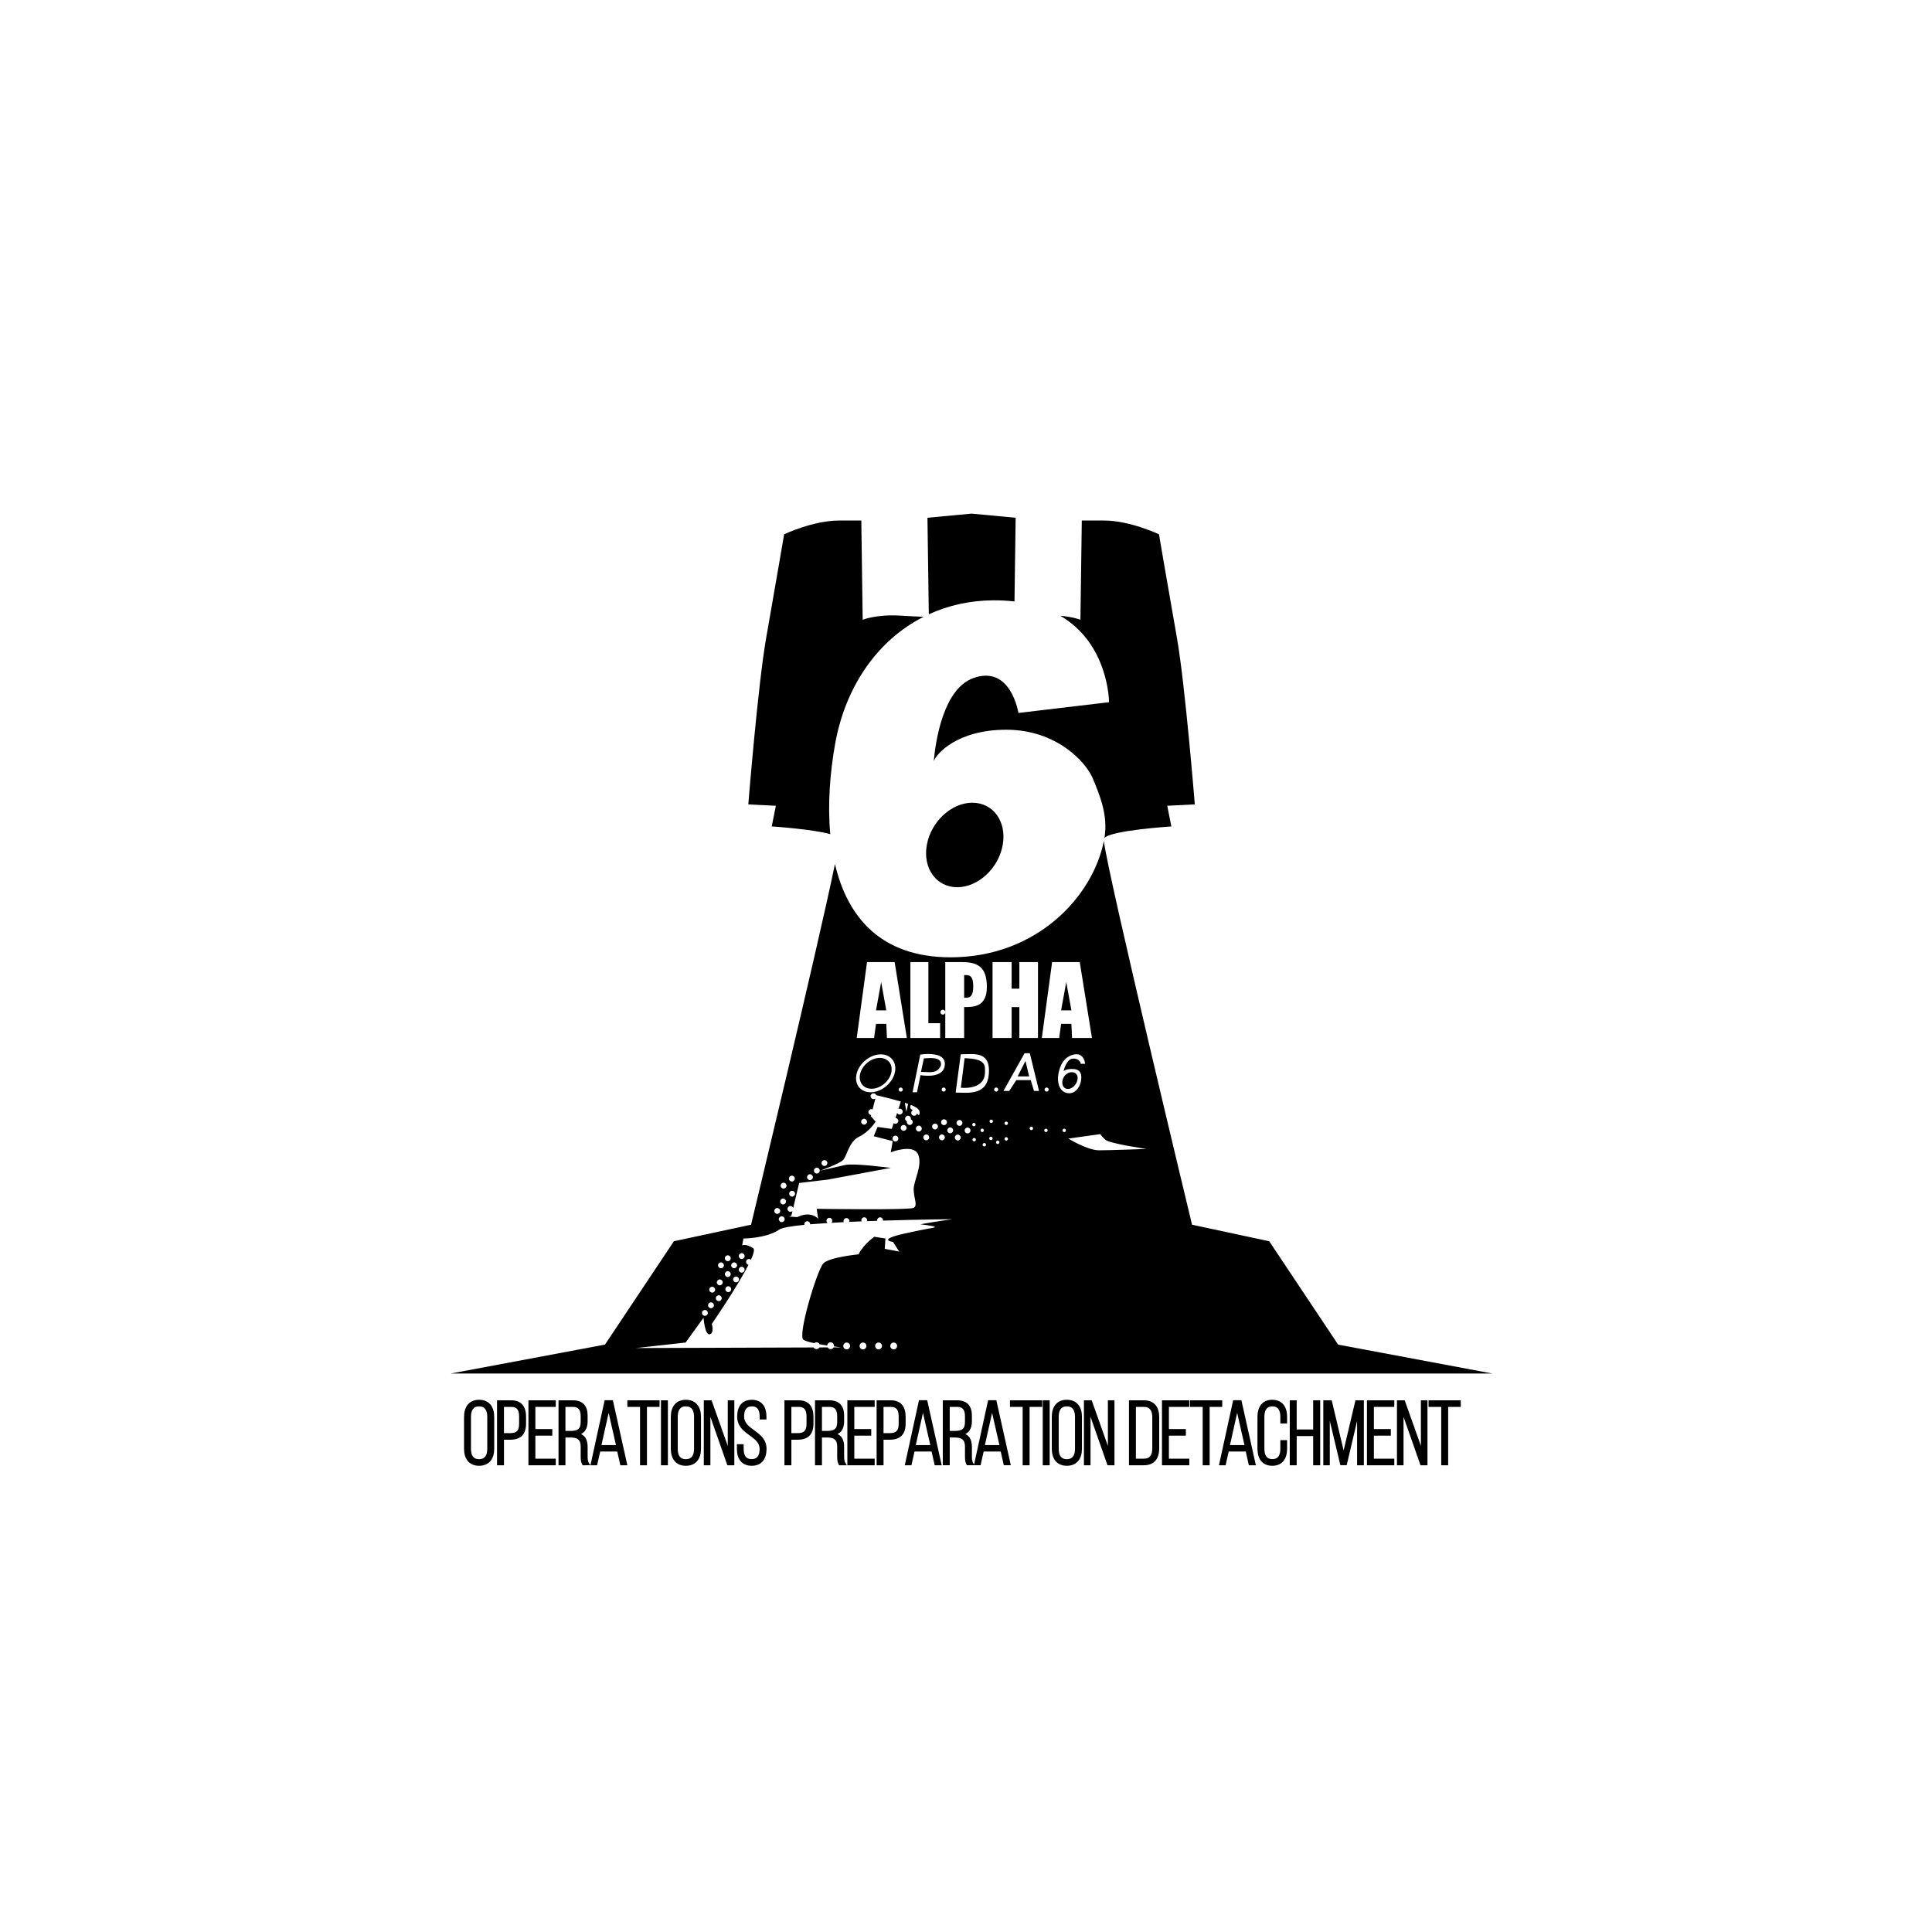 <?xml version="1.0" encoding="UTF-8" standalone="no"?>
<svg
   xmlns:dc="http://purl.org/dc/elements/1.1/"
   xmlns:cc="http://creativecommons.org/ns#"
   xmlns:rdf="http://www.w3.org/1999/02/22-rdf-syntax-ns#"
   xmlns:svg="http://www.w3.org/2000/svg"
   xmlns="http://www.w3.org/2000/svg"
   xmlns:xlink="http://www.w3.org/1999/xlink"
   xmlns:sodipodi="http://sodipodi.sourceforge.net/DTD/sodipodi-0.dtd"
   xmlns:inkscape="http://www.inkscape.org/namespaces/inkscape"
   inkscape:export-ydpi="300"
   inkscape:export-xdpi="300"
   inkscape:export-filename="D:\Titipan\Projects\Codes\Rhodes Wiki Indo\Icon Assets\Lee_B.png"
   width="1280"
   height="1280"
   viewBox="0 0 338.667 338.667"
   version="1.1"
   id="svg8"
   inkscape:version="1.0.2 (e86c870879, 2021-01-15, custom)"
   sodipodi:docname="Rhodes6_Z.svg">
  <defs
     id="defs2">
    <pattern
       inkscape:collect="always"
       xlink:href="#pattern4166"
       id="pattern4174"
       patternTransform="translate(-51.834,-17.278)" />
    <inkscape:path-effect
       end_linecap_type="zerowidth"
       scale_width="1"
       miter_limit="4"
       linejoin_type="extrp_arc"
       start_linecap_type="zerowidth"
       interpolator_beta="0.2"
       interpolator_type="CubicBezierJohan"
       sort_points="true"
       offset_points="0,3.402"
       lpeversion="1"
       is_visible="true"
       id="path-effect892"
       effect="powerstroke" />
    <inkscape:path-effect
       end_linecap_type="zerowidth"
       scale_width="1"
       miter_limit="4"
       linejoin_type="extrp_arc"
       start_linecap_type="zerowidth"
       interpolator_beta="0.2"
       interpolator_type="CubicBezierJohan"
       sort_points="true"
       offset_points="0,3.402"
       lpeversion="1"
       is_visible="true"
       id="path-effect887"
       effect="powerstroke" />
    <inkscape:path-effect
       end_linecap_type="zerowidth"
       scale_width="1"
       miter_limit="4"
       linejoin_type="extrp_arc"
       start_linecap_type="zerowidth"
       interpolator_beta="0.2"
       interpolator_type="CubicBezierJohan"
       sort_points="true"
       offset_points="2.794,-3.402 | 2.794,-3.402"
       lpeversion="1"
       is_visible="true"
       id="path-effect882"
       effect="powerstroke" />
    <inkscape:path-effect
       end_linecap_type="zerowidth"
       scale_width="1"
       miter_limit="4"
       linejoin_type="extrp_arc"
       start_linecap_type="zerowidth"
       interpolator_beta="0.2"
       interpolator_type="CubicBezierJohan"
       sort_points="true"
       offset_points="0,3.01"
       lpeversion="1"
       is_visible="true"
       id="path-effect877"
       effect="powerstroke" />
    <inkscape:path-effect
       end_linecap_type="zerowidth"
       scale_width="1"
       miter_limit="4"
       linejoin_type="extrp_arc"
       start_linecap_type="zerowidth"
       interpolator_beta="0.2"
       interpolator_type="CubicBezierJohan"
       sort_points="true"
       offset_points="0,3.01"
       lpeversion="1"
       is_visible="true"
       id="path-effect872"
       effect="powerstroke" />
    <inkscape:path-effect
       end_linecap_type="zerowidth"
       scale_width="1"
       miter_limit="4"
       linejoin_type="extrp_arc"
       start_linecap_type="zerowidth"
       interpolator_beta="0.2"
       interpolator_type="CubicBezierJohan"
       sort_points="true"
       offset_points="11.632,3.01"
       lpeversion="1"
       is_visible="true"
       id="path-effect868"
       effect="powerstroke" />
    <inkscape:path-effect
       end_linecap_type="zerowidth"
       scale_width="1"
       miter_limit="4"
       linejoin_type="extrp_arc"
       start_linecap_type="zerowidth"
       interpolator_beta="0.2"
       interpolator_type="CubicBezierJohan"
       sort_points="true"
       offset_points="156.614,0.938"
       lpeversion="1"
       is_visible="true"
       id="path-effect864"
       effect="powerstroke" />
    <pattern
       patternUnits="userSpaceOnUse"
       width="34.556"
       height="34.556"
       patternTransform="translate(697.975,522.69)"
       id="pattern4166">
      <circle
         r="5.012"
         cy="17.278"
         cx="5.012"
         id="path4156"
         style="opacity:1;fill:#000000;fill-opacity:1;stroke:none;stroke-width:2.835;stroke-miterlimit:4;stroke-dasharray:none;stroke-opacity:1" />
      <circle
         style="opacity:1;fill:#000000;fill-opacity:1;stroke:none;stroke-width:2.835;stroke-miterlimit:4;stroke-dasharray:none;stroke-opacity:1"
         id="circle4160"
         cx="29.544"
         cy="17.278"
         r="5.012" />
      <circle
         style="opacity:1;fill:#000000;fill-opacity:1;stroke:none;stroke-width:2.835;stroke-miterlimit:4;stroke-dasharray:none;stroke-opacity:1"
         id="circle4162"
         cx="17.278"
         cy="29.544"
         r="5.012" />
      <circle
         r="5.012"
         cy="5.012"
         cx="17.278"
         id="circle4164"
         style="opacity:1;fill:#000000;fill-opacity:1;stroke:none;stroke-width:2.835;stroke-miterlimit:4;stroke-dasharray:none;stroke-opacity:1" />
    </pattern>
    <pattern
       patternUnits="userSpaceOnUse"
       width="48.869"
       height="48.869"
       patternTransform="translate(690.818,515.533)"
       id="pattern4176">
      <rect
         id="rect4172"
         y="-17.278"
         x="-51.834"
         height="34.556"
         width="34.556"
         transform="rotate(-135)"
         style="display:inline;fill:url(#pattern4174);stroke:none;stroke-width:1" />
    </pattern>
  </defs>
  <sodipodi:namedview
     inkscape:snap-bbox-midpoints="false"
     inkscape:snap-bbox="false"
     inkscape:snap-midpoints="true"
     inkscape:guide-bbox="true"
     showguides="true"
     inkscape:snap-global="false"
     id="base"
     pagecolor="#910000"
     bordercolor="#666666"
     borderopacity="1.0"
     inkscape:pageopacity="0"
     inkscape:pageshadow="2"
     inkscape:zoom="0.39807901"
     inkscape:cx="274.47145"
     inkscape:cy="595.02373"
     inkscape:document-units="mm"
     inkscape:current-layer="layer3"
     inkscape:document-rotation="0"
     showgrid="false"
     units="px"
     inkscape:pagecheckerboard="false">
    <sodipodi:guide
       position="169.02,170.282"
       orientation="0,-1"
       id="guide2337" />
    <sodipodi:guide
       position="168.146,156.999"
       orientation="0,-1"
       id="guide2339" />
  </sodipodi:namedview>
  <g
     style="display:inline"
     inkscape:groupmode="layer"
     id="layer3"
     inkscape:label="Objects">
    <path
       id="path1860"
       style="display:none;fill:#000000;stroke-width:1.002;stroke-linecap:round;stroke-linejoin:round"
       d="m 642.666,339.754 -29.17,2.734 0.912,65.635 c 0,0 -3.648,-5.3e-4 -19.145,-0.912 -15.497,-0.912 -24.611,2.734 -24.611,2.734 L 569.742,344.312 H 555.154 c -17.32,0 -36.463,9.113 -36.463,9.113 0,0 -6.38,37.375 -11.85,68.369 -5.47,30.994 -11.85,110.303 -11.85,110.303 l 18.23,0.91 -2.734,13.674 c 0,0 42.843,2.738 44.666,8.207 1.823,5.469 -58.34,255.24 -58.34,255.24 L 445.766,821.068 400.188,889.438 298.09,908.58 H 642.666 987.244 L 885.148,889.438 839.57,821.068 788.52,810.129 c 0,0 -60.165,-249.771 -58.342,-255.24 1.823,-5.47 44.668,-8.207 44.668,-8.207 l -2.734,-13.674 18.232,-0.91 c 0,0 -6.38,-79.309 -11.85,-110.303 -5.469,-30.994 -11.852,-68.369 -11.852,-68.369 0,0 -19.145,-9.113 -36.465,-9.113 h -14.584 l -0.91,65.633 c 0,0 -9.118,-3.646 -24.615,-2.734 -15.497,0.912 -19.143,0.912 -19.143,0.912 l 0.912,-65.635 z m -69.15,296.658 h 18.281 l 8.076,50.205 H 586.695 L 586.27,677.25 h -6.803 l -1.275,9.367 h -11.479 z m 28.697,0 h 11.902 v 40.412 h 7.76 v 9.793 h -19.662 z m 23.076,0 h 11.123 c 10.071,0 16.385,3.021 16.385,16.385 0,13.366 -8.763,13.377 -15.031,13.377 v 20.443 h -12.477 v -16.898 c -0.09,0.817 -0.78,1.435 -1.602,1.436 -0.891,-7e-5 -1.612,-0.723 -1.611,-1.613 7e-5,-0.89 0.721,-1.611 1.611,-1.611 0.819,-3.1e-4 1.508,0.614 1.602,1.428 z m 31.266,0 h 12.625 v 17.586 h 5.111 v -17.586 h 12.326 v 50.205 h -12.326 v -20.443 h -5.111 v 20.443 h -12.625 z m 39.402,0 h 18.281 l 8.076,50.205 H 709.137 L 708.711,677.25 h -6.803 l -1.275,9.367 H 689.154 Z m -58.191,8.568 v 15.031 c 3.063,0 6.012,0.202 6.012,-7.516 0,-7.717 -2.945,-7.516 -6.012,-7.516 z m -54.896,4.635 -3.402,18.707 h 6.803 z m 122.441,0 -3.402,18.707 h 6.803 z m 9.564,46.922 -5.111,26.004 h -3.457 l 3.758,-18.789 -6.012,3.307 -0.602,-2.705 z m -37.127,0.15 h 3.457 l 6.088,24.951 h -3.307 l -2.18,-7.141 h -9.545 l -4.66,7.141 h -3.832 z m -63.32,0.514 c 5.173,0.067 11.808,1.437 10.414,8.254 -1.734,8.481 -15.934,5.73 -15.934,5.73 l -2.322,11.355 h -2.941 l 5.102,-24.951 c 0,0 2.578,-0.429 5.682,-0.389 z m 27.645,0.039 c 6.63,-0.009 12.807,1.392 12.057,12.738 -1.001,15.129 -13.889,12.752 -21.986,12.752 l 3.389,-25.328 c 2.071,0 4.331,-0.159 6.541,-0.162 z m -59.502,0.203 c 0.015,-3e-5 0.03,-3e-5 0.045,0 6.928,-4.8e-4 11.039,5.616 9.182,12.543 -1.857,6.927 -8.977,12.542 -15.904,12.541 -6.925,-8.9e-4 -11.035,-5.615 -9.18,-12.541 1.851,-6.91 8.941,-12.518 15.857,-12.543 z m -0.637,2.338 c -5.622,0.03 -11.379,4.591 -12.883,10.205 -1.51,5.635 1.834,10.203 7.469,10.203 5.635,1.1e-4 11.427,-4.568 12.938,-10.203 1.511,-5.636 -1.833,-10.205 -7.469,-10.205 -0.018,-5e-5 -0.036,-5e-5 -0.055,0 z m 32.764,0.107 c -1.312,0.035 -2.566,0.144 -3.557,0.213 l -1.914,8.875 c 5.653,0.136 10.739,1.579 13.16,-4.223 0.686,-4.397 -3.755,-4.969 -7.689,-4.865 z m 23.369,0.105 -2.48,19.539 c 0,0 15.31,1.84 15.934,-9.543 0.111,-4.867 1.267,-9.687 -13.453,-9.996 z m 40.283,1.803 -5.186,10.223 h 7.59 z m -82.592,17.588 c 0.023,-6.1e-4 0.047,-6.1e-4 0.07,0 0.747,-4e-4 1.353,0.605 1.354,1.352 4e-4,0.748 -0.606,1.354 -1.354,1.354 -0.747,-6.8e-4 -1.352,-0.607 -1.352,-1.354 -3.5e-4,-0.72 0.563,-1.314 1.281,-1.352 z m 28.408,0 c 0.024,-6.4e-4 0.048,-6.4e-4 0.072,0 0.746,6.8e-4 1.351,0.605 1.352,1.352 4e-4,0.747 -0.605,1.353 -1.352,1.354 -0.748,4e-4 -1.354,-0.606 -1.354,-1.354 -3.5e-4,-0.72 0.563,-1.314 1.281,-1.352 z m 34.723,0 c 0.023,-6.1e-4 0.047,-6.1e-4 0.07,0 0.747,-4e-4 1.353,0.605 1.354,1.352 4e-4,0.748 -0.606,1.354 -1.354,1.354 -0.748,4e-4 -1.354,-0.606 -1.354,-1.354 -3e-4,-0.72 0.564,-1.315 1.283,-1.352 z m 33.369,0 c 0.023,-6.1e-4 0.047,-6.1e-4 0.07,0 0.747,-4e-4 1.353,0.605 1.354,1.352 4e-4,0.748 -0.606,1.354 -1.354,1.354 -0.748,4e-4 -1.354,-0.606 -1.354,-1.354 -3e-4,-0.72 0.564,-1.315 1.283,-1.352 z m -114.424,3.801 c 0.8,1.7e-4 1.518,0.493 1.805,1.24 6.884,1.65 12.171,3.021 16.234,4.221 -0.361,1.26 -0.82,2.779 -1.547,4.93 0.269,-0.135 0.565,-0.205 0.865,-0.205 1.069,-9.9e-4 1.937,0.866 1.936,1.936 -10e-4,1.068 -0.868,1.933 -1.936,1.932 -0.738,-2.7e-4 -1.412,-0.421 -1.736,-1.084 l -1.127,3.342 c 1.054,0.019 1.899,0.879 1.898,1.934 -10e-4,1.068 -0.868,1.933 -1.936,1.932 -0.412,3e-5 -0.813,-0.131 -1.145,-0.375 l -1.271,3.762 -9.348,-1.291 -2.576,6.123 12.568,3.225 -1.289,7.412 c 0,0 14.824,-5.801 18.047,1.289 3.223,7.09 -2.9,17.404 -2.9,23.205 0,5.801 2.901,10.635 0,12.246 -2.901,1.611 -64.137,0.645 -64.137,0.645 l 0.969,6.768 c 0,0 -1.289,-2.254 -5.479,-2.898 -4.19,-0.645 -8.379,1.611 -8.379,1.611 l -5.158,-0.322 1.289,-0.645 0.734,-3.068 c -0.362,0.358 -0.85,0.559 -1.359,0.559 -1.068,-9e-5 -1.933,-0.866 -1.934,-1.934 9e-5,-1.068 0.866,-1.934 1.934,-1.934 0.831,-3.3e-4 1.569,0.53 1.834,1.318 l 3.947,-16.535 19.018,-2.258 41.574,-7.734 c 0,0 -24.171,-3.221 -29.973,-1.932 -5.801,1.289 -4.191,0.965 -5.803,1.287 -1.596,0.319 -10.996,2.513 -11.182,2.557 -0.051,1.029 -0.9,1.837 -1.93,1.838 -1.068,9.9e-4 -1.934,-0.864 -1.936,-1.932 -9.9e-4,-1.069 0.866,-1.937 1.936,-1.936 1.068,10e-4 1.933,0.868 1.932,1.936 -9e-5,0.027 -7e-4,0.055 -0.002,0.082 0.302,-0.106 12.824,-4.509 15.371,-7.057 2.578,-2.578 3.869,-12.248 10.637,-15.471 6.768,-3.223 10.957,-9.99 10.957,-9.99 l -3.223,-3.545 0.215,-0.834 c -1.019,-0.064 -1.812,-0.909 -1.812,-1.93 9e-5,-1.068 0.866,-1.934 1.934,-1.934 0.289,7.3e-4 0.574,0.066 0.834,0.191 l 1.885,-7.256 c -0.347,0.29 -0.784,0.449 -1.236,0.449 -1.069,9.9e-4 -1.935,-0.865 -1.936,-1.934 -9.9e-4,-1.069 0.866,-1.937 1.936,-1.936 z m 20.68,6.275 c 0.785,0.252 1.498,0.495 2.17,0.732 -0.384,1.866 -0.774,3.77 -1.141,5.273 l -0.992,-5.963 c -0.014,-0.014 -0.023,-0.029 -0.037,-0.043 z m 4.104,1.461 c 5.972,2.401 6.247,4.213 5.305,6.801 l -1.377,-1.025 c -0.256,0.804 -1.002,1.349 -1.846,1.348 -1.068,-10e-4 -1.933,-0.868 -1.932,-1.936 1.3e-4,-0.648 0.325,-1.253 0.865,-1.611 l -0.025,-0.389 c -0.887,-0.194 -1.52,-0.979 -1.521,-1.887 -6.2e-4,-0.499 0.207,-0.95 0.531,-1.301 z m -1.996,7.1 h 0.002 c 0.004,-10e-6 0.008,-10e-6 0.012,0 1.068,10e-4 1.933,0.868 1.932,1.936 -3.1e-4,0.161 -0.021,0.321 -0.061,0.477 v 0.002 c 0.739,0.291 1.225,1.005 1.225,1.799 -9e-5,1.067 -0.865,1.932 -1.932,1.934 -1.069,9.9e-4 -1.935,-0.865 -1.936,-1.934 1.2e-4,-0.161 0.02,-0.322 0.06,-0.479 -0.739,-0.291 -1.225,-1.005 -1.225,-1.799 -0.001,-1.064 0.858,-1.929 1.922,-1.936 z m -29.068,2.029 c 0.004,-1e-5 0.008,-1e-5 0.012,0 1.069,8e-5 1.935,0.867 1.934,1.936 -10e-4,1.067 -0.867,1.932 -1.934,1.932 -1.067,-9e-5 -1.932,-0.865 -1.934,-1.932 -0.001,-1.064 0.858,-1.929 1.922,-1.936 z m 52.871,0.344 h 0.002 c 0.003,-1e-5 0.007,-1e-5 0.01,0 1.068,-9.9e-4 1.934,0.864 1.936,1.932 9.9e-4,1.069 -0.866,1.937 -1.936,1.936 -1.068,-10e-4 -1.933,-0.868 -1.932,-1.936 10e-4,-1.062 0.858,-1.924 1.92,-1.932 z m 31.24,0.203 c 0.005,-4e-5 0.01,-4e-5 0.016,0 0.623,5.9e-4 1.127,0.506 1.127,1.129 -0.002,0.621 -0.506,1.124 -1.127,1.125 -0.621,-5.8e-4 -1.125,-0.504 -1.127,-1.125 -5.5e-4,-0.617 0.495,-1.12 1.111,-1.129 z m -20.984,0.25 h 0.002 c 0.003,-1e-5 0.007,-1e-5 0.01,0 1.069,-9.9e-4 1.937,0.866 1.936,1.936 -8e-5,1.069 -0.867,1.935 -1.936,1.934 -1.067,-0.001 -1.932,-0.867 -1.932,-1.934 -10e-4,-1.063 0.857,-1.928 1.92,-1.936 z m 30.918,1.064 c 0.005,-4e-5 0.01,-4e-5 0.016,0 0.623,5.9e-4 1.127,0.506 1.127,1.129 -5.9e-4,0.622 -0.505,1.126 -1.127,1.127 -0.622,-5.9e-4 -1.126,-0.505 -1.127,-1.127 -5.5e-4,-0.617 0.495,-1.12 1.111,-1.129 z m -21.375,0.859 c 0.005,-4e-5 0.01,-4e-5 0.016,0 0.622,-4.9e-4 1.127,0.503 1.129,1.125 4.9e-4,0.624 -0.505,1.129 -1.129,1.129 -0.623,-5.9e-4 -1.127,-0.506 -1.127,-1.129 0.002,-0.615 0.496,-1.116 1.111,-1.125 z M 618.5,743.242 h 0.002 c 0.003,-1e-5 0.007,-1e-5 0.01,0 1.068,9e-5 1.933,0.866 1.934,1.934 -9e-5,1.068 -0.866,1.934 -1.934,1.934 -1.068,-9e-5 -1.934,-0.866 -1.934,-1.934 7e-5,-1.063 0.859,-1.927 1.922,-1.934 z m -20.777,0.904 c 0.004,-10e-6 0.008,-10e-6 0.012,0 1.068,9e-5 1.933,0.866 1.934,1.934 -9e-5,1.068 -0.866,1.933 -1.934,1.934 -1.068,-9e-5 -1.934,-0.866 -1.934,-1.934 6e-5,-1.063 0.859,-1.927 1.922,-1.934 z m 10.066,0.463 c 0.003,-10e-6 0.007,-10e-6 0.01,0 1.069,-9.9e-4 1.937,0.866 1.936,1.936 -10e-4,1.068 -0.868,1.933 -1.936,1.932 -1.066,-10e-4 -1.93,-0.865 -1.932,-1.932 -0.001,-1.064 0.858,-1.929 1.922,-1.936 z m 74.406,0.688 h 0.002 c 0.005,-3e-5 0.009,-3e-5 0.014,0 0.623,-4.8e-4 1.128,0.504 1.129,1.127 -5.9e-4,0.623 -0.506,1.127 -1.129,1.127 -0.623,4.9e-4 -1.128,-0.504 -1.129,-1.127 5.3e-4,-0.617 0.496,-1.119 1.113,-1.127 z m -53.656,0.482 c 0.004,-1e-5 0.008,-1e-5 0.012,0 1.067,10e-4 1.932,0.867 1.932,1.934 -9e-5,1.067 -0.865,1.932 -1.932,1.934 -1.069,9.9e-4 -1.935,-0.865 -1.936,-1.934 8e-5,-1.064 0.86,-1.928 1.924,-1.934 z m 11.498,0.084 c 0.004,-10e-6 0.008,-10e-6 0.012,0 1.067,10e-4 1.932,0.867 1.932,1.934 -9e-5,1.067 -0.865,1.932 -1.932,1.934 -1.069,9.9e-4 -1.935,-0.865 -1.936,-1.934 7e-5,-1.064 0.86,-1.928 1.924,-1.934 z m 9.68,0.695 c 0.624,-4.8e-4 1.129,0.505 1.129,1.129 4.9e-4,0.624 -0.505,1.129 -1.129,1.129 -0.624,4.9e-4 -1.129,-0.505 -1.129,-1.129 -4.9e-4,-0.624 0.505,-1.129 1.129,-1.129 z m 42.148,0.027 c 0.005,-4e-5 0.01,-4e-5 0.016,0 0.621,5.9e-4 1.125,0.504 1.127,1.125 4.8e-4,0.623 -0.504,1.128 -1.127,1.129 -0.624,4.9e-4 -1.129,-0.505 -1.129,-1.129 0.002,-0.616 0.497,-1.117 1.113,-1.125 z m 12.082,0 h 0.002 c 0.005,-4e-5 0.01,-4e-5 0.016,0 0.621,5.8e-4 1.125,0.504 1.127,1.125 4.8e-4,0.623 -0.504,1.128 -1.127,1.129 -0.624,4.8e-4 -1.129,-0.505 -1.129,-1.129 0.002,-0.615 0.496,-1.116 1.111,-1.125 z m 23.953,3.604 c 0,0 0.229,0.91 3.191,3.645 2.963,2.735 27.346,6.154 27.346,6.154 0,0 -23.701,0.912 -31.449,0.912 -7.748,0 -20.283,-7.748 -20.283,-7.748 z m -115.213,0.23 h 0.002 c 0.003,-10e-6 0.007,-10e-6 0.01,0 1.069,-9.9e-4 1.935,0.865 1.936,1.934 -9e-5,1.069 -0.867,1.935 -1.936,1.934 -1.068,-9e-5 -1.934,-0.866 -1.934,-1.934 6e-5,-1.063 0.859,-1.927 1.922,-1.934 z m 10.369,0 h 0.002 c 0.003,-10e-6 0.007,-10e-6 0.01,0 1.069,-9.9e-4 1.935,0.865 1.936,1.934 -9e-5,1.069 -0.867,1.935 -1.936,1.934 -1.067,-0.001 -1.932,-0.867 -1.932,-1.934 6e-5,-1.063 0.857,-1.926 1.92,-1.934 z m 10.484,0.115 h 0.002 c 0.003,-10e-6 0.007,-10e-6 0.01,0 1.067,8e-5 1.932,0.865 1.934,1.932 9.9e-4,1.069 -0.865,1.935 -1.934,1.936 -1.069,9.9e-4 -1.937,-0.866 -1.936,-1.936 10e-4,-1.063 0.861,-1.926 1.924,-1.932 z m -41.248,0.682 c 0.004,-10e-6 0.008,-10e-6 0.012,0 1.068,10e-4 1.933,0.868 1.932,1.936 -10e-4,1.066 -0.865,1.93 -1.932,1.932 -1.068,9.9e-4 -1.934,-0.864 -1.936,-1.932 -10e-4,-1.065 0.859,-1.93 1.924,-1.936 z m 63.152,0.686 h 0.002 c 0.005,-3e-5 0.009,-3e-5 0.014,0 0.624,-4.8e-4 1.129,0.505 1.129,1.129 -5.9e-4,0.623 -0.506,1.127 -1.129,1.127 -0.623,4.9e-4 -1.128,-0.504 -1.129,-1.127 -5.4e-4,-0.618 0.496,-1.121 1.113,-1.129 z m 10.152,0.322 c 0.005,-4e-5 0.01,-4e-5 0.016,0 0.623,5.9e-4 1.127,0.506 1.127,1.129 4.8e-4,0.623 -0.504,1.128 -1.127,1.129 -0.623,-5.9e-4 -1.127,-0.506 -1.127,-1.129 -5.5e-4,-0.617 0.495,-1.12 1.111,-1.129 z m -21.215,0.535 h 0.002 c 0.005,-3e-5 0.009,-3e-5 0.014,0 0.624,-4.8e-4 1.129,0.505 1.129,1.129 -5.9e-4,0.623 -0.506,1.127 -1.129,1.127 -0.622,-5.8e-4 -1.126,-0.505 -1.127,-1.127 -5.5e-4,-0.617 0.495,-1.12 1.111,-1.129 z m 15.576,1.723 c 0.005,-3e-5 0.009,-3e-5 0.014,0 0.622,-4.9e-4 1.127,0.503 1.129,1.125 4.9e-4,0.624 -0.505,1.129 -1.129,1.129 -0.623,-5.9e-4 -1.127,-0.506 -1.127,-1.129 0.002,-0.616 0.497,-1.117 1.113,-1.125 z m -8.863,1.609 c 0.005,-3e-5 0.009,-3e-5 0.014,0 0.624,-4.8e-4 1.129,0.505 1.129,1.129 4.9e-4,0.624 -0.505,1.129 -1.129,1.129 -0.624,4.9e-4 -1.129,-0.505 -1.129,-1.129 -5.2e-4,-0.618 0.497,-1.122 1.115,-1.129 z m -105.75,11.307 c 0.003,-10e-6 0.007,-10e-6 0.01,0 1.069,-9.9e-4 1.935,0.865 1.936,1.934 9.9e-4,1.069 -0.866,1.937 -1.936,1.936 -1.068,-10e-4 -1.933,-0.868 -1.932,-1.936 7e-5,-1.063 0.859,-1.927 1.922,-1.934 z m -9.572,9.344 h 0.002 c 0.003,-10e-6 0.007,-10e-6 0.01,0 1.069,-9.9e-4 1.935,0.865 1.936,1.934 -8e-5,1.069 -0.867,1.935 -1.936,1.934 -1.068,-9e-5 -1.934,-0.866 -1.934,-1.934 7e-5,-1.063 0.859,-1.927 1.922,-1.934 z m -11.979,0.945 c 0.003,-1e-5 0.007,-1e-5 0.01,0 1.067,9e-5 1.932,0.865 1.934,1.932 9.9e-4,1.069 -0.865,1.935 -1.934,1.936 -1.069,-8e-5 -1.935,-0.867 -1.934,-1.936 10e-4,-1.063 0.861,-1.926 1.924,-1.932 z m -5.48,4.67 c 0.004,-10e-6 0.008,-10e-6 0.012,0 1.069,8e-5 1.935,0.867 1.934,1.936 -9e-5,1.068 -0.866,1.933 -1.934,1.934 -1.068,-9e-5 -1.933,-0.866 -1.934,-1.934 -10e-4,-1.064 0.858,-1.929 1.922,-1.936 z m 5.641,5.32 h 0.002 c 0.003,-1e-5 0.007,-1e-5 0.01,0 1.068,9e-5 1.933,0.866 1.934,1.934 -9e-5,1.068 -0.866,1.933 -1.934,1.934 -1.069,9.9e-4 -1.935,-0.865 -1.936,-1.934 7e-5,-1.064 0.86,-1.928 1.924,-1.934 z m -5.963,5.156 c 0.004,-1e-5 0.008,-1e-5 0.012,0 1.068,9e-5 1.933,0.866 1.934,1.934 -9e-5,1.068 -0.866,1.933 -1.934,1.934 -1.068,-9e-5 -1.934,-0.866 -1.934,-1.934 6e-5,-1.063 0.859,-1.927 1.922,-1.934 z m -3.867,6.242 c 0.004,-10e-6 0.008,-10e-6 0.012,0 1.067,10e-4 1.932,0.867 1.932,1.934 -9e-5,1.067 -0.865,1.932 -1.932,1.934 -1.069,9.9e-4 -1.935,-0.865 -1.936,-1.934 7e-5,-1.064 0.86,-1.928 1.924,-1.934 z m 2.963,5.469 c 0.004,-10e-6 0.008,-10e-6 0.012,0 1.067,10e-4 1.932,0.867 1.932,1.934 9.9e-4,1.068 -0.864,1.934 -1.932,1.936 -1.069,9.9e-4 -1.937,-0.866 -1.936,-1.936 7e-5,-1.064 0.86,-1.928 1.924,-1.934 z m 54.564,0.697 h 0.004 c 0.003,-10e-6 0.005,-10e-6 0.008,0 1.069,-9.9e-4 1.935,0.865 1.936,1.934 -1.3e-4,0.202 -0.032,0.402 -0.094,0.594 2.262,-0.083 4.489,-0.159 6.732,-0.232 -0.021,-0.119 -0.031,-0.24 -0.029,-0.361 9e-5,-1.069 0.867,-1.935 1.936,-1.934 1.067,10e-4 1.932,0.867 1.932,1.934 -2.9e-4,0.08 -0.005,0.159 -0.016,0.238 24.372,-0.745 45.848,-0.934 45.848,-0.934 0,0 -9.903,1.342 -21.111,3.357 4.97,0.614 11.295,1.53 9.262,2.111 -3.191,0.912 -1.825,-4.7e-4 -20.057,4.102 -18.232,4.102 -7.291,5.471 -7.291,5.471 l 4.104,6.379 -9.572,-1.824 0.455,-6.836 -7.383,-1.154 c -0.119,0.081 -0.259,0.163 -0.365,0.244 -7.748,5.925 -10.027,11.395 -10.027,11.395 0,0 -19.142,1.824 -23.244,5.926 -4.102,4.102 -17.323,47.857 -13.221,50.592 1.21,0.807 3.948,1.563 7.123,2.244 0.414,-0.371 0.95,-0.576 1.506,-0.576 0.866,0.002 1.654,0.499 2.029,1.279 1.71,0.307 3.404,0.581 5.064,0.83 0.077,-1.186 1.061,-2.109 2.25,-2.109 1.247,-9.7e-4 2.258,1.009 2.258,2.256 -6.9e-4,0.163 -0.019,0.325 -0.055,0.484 2.833,0.373 4.895,0.605 4.895,0.605 l -5.133,0.016 c -0.4,0.709 -1.151,1.148 -1.965,1.148 -0.809,-2.3e-4 -1.555,-0.433 -1.957,-1.135 l -5.439,0.018 c -0.405,0.692 -1.146,1.117 -1.947,1.117 -0.797,7e-4 -1.534,-0.419 -1.941,-1.104 l -117.443,0.393 32.816,-3.645 11.852,-16.408 c 0,0 0.911,11.851 4.102,10.939 3.19,-0.912 1.367,-6.838 1.367,-6.838 0,0 16.742,-24.31 24.26,-39.127 -0.918,-0.168 -1.585,-0.967 -1.586,-1.9 9e-5,-1.069 0.867,-1.935 1.936,-1.934 0.473,3.1e-4 0.93,0.174 1.283,0.488 1.826,-4.058 2.573,-6.953 1.455,-7.664 -5.014,-3.19 -7.293,-1.824 -7.293,-1.824 l 0.912,-4.559 c 0,0 15.041,9.2e-4 23.701,-5.924 1.827,-1.25 8.008,-2.275 16.574,-3.117 -0.035,-0.146 -0.052,-0.295 -0.053,-0.445 9e-5,-1.068 0.866,-1.933 1.934,-1.934 1.068,9e-5 1.933,0.866 1.934,1.934 -5.4e-4,0.032 -0.002,0.064 -0.004,0.096 3.557,-0.305 7.449,-0.582 11.535,-0.836 -0.463,-0.366 -0.734,-0.925 -0.734,-1.516 10e-4,-1.067 0.867,-1.932 1.934,-1.932 1.067,9e-5 1.932,0.865 1.934,1.932 -5.7e-4,0.514 -0.206,1.007 -0.57,1.369 2.662,-0.156 5.356,-0.305 8.143,-0.441 -0.105,-0.242 -0.159,-0.502 -0.16,-0.766 9e-5,-1.068 0.866,-1.933 1.934,-1.934 1.068,9e-5 1.933,0.866 1.934,1.934 -1.3e-4,0.202 -0.032,0.402 -0.094,0.594 v 0.002 c 2.698,-0.123 5.396,-0.238 8.135,-0.346 -0.096,-0.233 -0.145,-0.482 -0.145,-0.734 9.9e-4,-1.061 0.857,-1.923 1.918,-1.932 z m -81.055,23.689 c 0.004,-10e-6 0.008,-10e-6 0.012,0 1.067,9e-5 1.932,0.865 1.934,1.932 9.9e-4,1.069 -0.865,1.935 -1.934,1.936 -1.069,-8e-5 -1.935,-0.867 -1.934,-1.936 10e-4,-1.063 0.859,-1.925 1.922,-1.932 z m -9.188,1.449 c 0.004,-1e-5 0.008,-1e-5 0.012,0 1.068,9e-5 1.933,0.866 1.934,1.934 -9e-5,1.068 -0.866,1.934 -1.934,1.934 -1.068,-9e-5 -1.934,-0.866 -1.934,-1.934 7e-5,-1.063 0.859,-1.927 1.922,-1.934 z m -4.51,4.674 h 0.002 c 0.003,-10e-6 0.007,-10e-6 0.01,0 1.068,9e-5 1.933,0.866 1.934,1.934 -9e-5,1.068 -0.866,1.934 -1.934,1.934 -1.069,9.8e-4 -1.935,-0.865 -1.936,-1.934 8e-5,-1.064 0.86,-1.928 1.924,-1.934 z m 8.701,0 c 0.004,-10e-6 0.008,-10e-6 0.012,0 1.068,9e-5 1.934,0.866 1.934,1.934 -9e-5,1.068 -0.866,1.934 -1.934,1.934 -1.068,-9e-5 -1.933,-0.866 -1.934,-1.934 7e-5,-1.063 0.859,-1.927 1.922,-1.934 z m 4.996,2.9 c 0.004,-10e-6 0.008,-10e-6 0.012,0 1.068,9e-5 1.933,0.866 1.934,1.934 -9e-5,1.068 -0.866,1.934 -1.934,1.934 -1.068,-9e-5 -1.934,-0.866 -1.934,-1.934 7e-5,-1.063 0.859,-1.927 1.922,-1.934 z m -9.188,2.9 c 0.004,-10e-6 0.008,-10e-6 0.012,0 1.068,9e-5 1.933,0.866 1.934,1.934 9.9e-4,1.069 -0.865,1.935 -1.934,1.936 -1.069,-8e-5 -1.935,-0.867 -1.934,-1.936 7e-5,-1.063 0.859,-1.927 1.922,-1.934 z m 5.48,3.547 h 0.002 c 0.003,-1e-5 0.007,-1e-5 0.01,0 1.068,-9.9e-4 1.934,0.864 1.936,1.932 9.9e-4,1.069 -0.866,1.937 -1.936,1.936 -1.069,-9e-5 -1.935,-0.867 -1.934,-1.936 0.001,-1.063 0.859,-1.925 1.922,-1.932 z m -10.797,1.932 h 0.002 c 0.003,-1e-5 0.007,-1e-5 0.01,0 1.069,9e-5 1.935,0.867 1.934,1.936 -10e-4,1.067 -0.867,1.932 -1.934,1.932 -1.067,-9e-5 -1.932,-0.865 -1.934,-1.932 -0.001,-1.064 0.858,-1.929 1.922,-1.936 z m 5.641,4.512 c 0.003,-10e-6 0.007,-10e-6 0.01,0 1.069,-9.9e-4 1.937,0.866 1.936,1.936 -9e-5,1.069 -0.867,1.935 -1.936,1.934 -1.067,-10e-4 -1.932,-0.867 -1.932,-1.934 -0.001,-1.064 0.858,-1.929 1.922,-1.936 z m -10.637,0.324 h 0.002 c 0.003,-10e-6 0.007,-10e-6 0.01,0 1.068,-9.9e-4 1.934,0.864 1.936,1.932 9.9e-4,1.069 -0.866,1.937 -1.936,1.936 -1.068,-0.001 -1.933,-0.868 -1.932,-1.936 0.001,-1.062 0.858,-1.924 1.92,-1.932 z m 4.352,5.641 h 0.002 c 0.003,-10e-6 0.007,-10e-6 0.01,0 1.069,-9.9e-4 1.935,0.865 1.936,1.934 -9e-5,1.069 -0.867,1.935 -1.936,1.934 -1.068,-9e-5 -1.934,-0.866 -1.934,-1.934 7e-5,-1.063 0.859,-1.927 1.922,-1.934 z m -5.156,4.672 c 0.003,-10e-6 0.007,-10e-6 0.01,0 1.069,-9.9e-4 1.935,0.865 1.936,1.934 -9e-5,1.069 -0.867,1.935 -1.936,1.934 -1.067,-0.001 -1.932,-0.867 -1.932,-1.934 6e-5,-1.063 0.859,-1.927 1.922,-1.934 z m -4.027,5.053 c 0.004,-10e-6 0.008,-10e-6 0.012,0 1.067,8e-5 1.932,0.865 1.934,1.932 9.9e-4,1.069 -0.865,1.935 -1.934,1.936 -1.069,-9e-5 -1.935,-0.867 -1.934,-1.936 0.001,-1.063 0.859,-1.925 1.922,-1.932 z m 93.781,21.537 h 0.002 c 0.004,-1e-5 0.008,-1e-5 0.012,0 1.246,10e-5 2.256,1.01 2.256,2.256 -10e-5,1.246 -1.01,2.256 -2.256,2.256 -1.246,-1e-4 -2.256,-1.01 -2.256,-2.256 8e-5,-1.24 1.002,-2.248 2.242,-2.256 z m 10.799,0 h 0.002 c 0.003,-1e-5 0.007,-1e-5 0.01,0 1.246,10e-5 2.256,1.01 2.256,2.256 -10e-5,1.246 -1.01,2.256 -2.256,2.256 -1.246,-1e-4 -2.256,-1.01 -2.256,-2.256 9e-5,-1.241 1.003,-2.249 2.244,-2.256 z m 10.312,0 h 0.002 c 0.004,-1e-5 0.008,-1e-5 0.012,0 1.245,10e-4 2.254,1.011 2.254,2.256 -10e-5,1.245 -1.009,2.255 -2.254,2.256 -1.246,-1e-4 -2.256,-1.01 -2.256,-2.256 8e-5,-1.24 1.002,-2.248 2.242,-2.256 z m 9.99,0 h 0.002 c 0.003,-1e-5 0.007,-1e-5 0.01,0 1.247,-9.7e-4 2.258,1.009 2.258,2.256 -10e-5,1.247 -1.011,2.257 -2.258,2.256 -1.245,-0.001 -2.254,-1.011 -2.254,-2.256 8e-5,-1.24 1.002,-2.248 2.242,-2.256 z"
       transform="scale(0.265)"
       sodipodi:nodetypes="cccsccscscccscccccccccscccscsccsccccccccccccccccccccsscccccccccccccccccccccccccccccccccscccccccccccccccccccccccccssccccsssccssccccssscccsssscccsccccccccsccccsssccccsssccccsssccccsssccccscccccccccccsssccsccccssccccccccsssscsscccccccccssscccsssccccccssscscscccssccscscssssscscsssccsccccsscsccscccscscssssccscsscscsssccscsssssccssscccsccccscscsssssscssssscccccsccscsscsccscsccscscccscscscccscssscccscscsccscssssscscscsscsccccsscscsssscsccscsssccccsscccsccccscscsccccsssccsccscsscscscsccscsssssscssssssccscsscscscccsccccsscccccccsscccccccccccccccccscccscsccsccsccccsccccssccccccscsssssscssssscscscsccscsssssscssssssccscsscscscscccscssscccccsccccscssscccscscsccccsssccscssssscscssssccscssscccscscssccscssscc" />
    <path
       id="path954"
       style="color:#000000;font-style:normal;font-variant:normal;font-weight:normal;font-stretch:normal;font-size:15.522px;line-height:1.25;font-family:sans-serif;font-variant-ligatures:normal;font-variant-position:normal;font-variant-caps:normal;font-variant-numeric:normal;font-variant-alternates:normal;font-variant-east-asian:normal;font-feature-settings:normal;font-variation-settings:normal;text-indent:0;text-align:start;text-decoration:none;text-decoration-line:none;text-decoration-style:solid;text-decoration-color:#000000;letter-spacing:-0.185px;word-spacing:normal;text-transform:none;writing-mode:lr-tb;direction:ltr;text-orientation:mixed;dominant-baseline:auto;baseline-shift:baseline;text-anchor:start;white-space:normal;shape-padding:0;shape-margin:0;inline-size:0;clip-rule:nonzero;display:inline;overflow:visible;visibility:visible;isolation:auto;mix-blend-mode:normal;color-interpolation:sRGB;color-interpolation-filters:linearRGB;solid-color:#000000;solid-opacity:1;vector-effect:none;fill:#000000;fill-opacity:1;fill-rule:nonzero;stroke:none;stroke-width:1.89;stroke-linecap:butt;stroke-linejoin:miter;stroke-miterlimit:4;stroke-dasharray:none;stroke-dashoffset:0;stroke-opacity:1;color-rendering:auto;image-rendering:auto;shape-rendering:auto;text-rendering:auto;enable-background:accumulate;stop-color:#000000"
       d="m 316.877,925.934 c -3.332,0 -5.915,1.232 -7.561,3.305 -1.645,2.072 -2.361,4.886 -2.361,8.023 v 21.004 c 0,3.137 0.716,5.951 2.361,8.023 1.645,2.072 4.228,3.305 7.561,3.305 3.387,0 5.998,-1.228 7.66,-3.301 1.662,-2.073 2.379,-4.89 2.379,-8.027 v -21.004 c 0,-3.137 -0.717,-5.954 -2.379,-8.027 -1.662,-2.073 -4.273,-3.301 -7.66,-3.301 z m 136.779,0 c -3.332,0 -5.914,1.232 -7.559,3.305 -1.645,2.072 -2.361,4.886 -2.361,8.023 v 21.004 c 0,3.137 0.717,5.951 2.361,8.023 1.645,2.072 4.226,3.305 7.559,3.305 3.387,0 5.998,-1.228 7.66,-3.301 1.662,-2.073 2.379,-4.89 2.379,-8.027 v -21.004 c 0,-3.137 -0.717,-5.954 -2.379,-8.027 -1.662,-2.073 -4.273,-3.301 -7.66,-3.301 z m 43.646,0 c -3.228,0.03 -5.748,1.164 -7.363,3.168 -1.615,2.004 -2.314,4.766 -2.314,7.984 0,3.064 1.025,5.466 2.52,7.377 1.494,1.911 3.427,3.357 5.291,4.717 1.864,1.36 3.663,2.638 4.949,4.1 1.287,1.462 2.084,3.052 2.084,5.279 0,2.078 -0.416,3.768 -1.23,4.873 -0.815,1.105 -2.005,1.75 -4.043,1.75 -2.038,0 -3.228,-0.645 -4.043,-1.75 -0.815,-1.105 -1.23,-2.795 -1.23,-4.873 v -3.234 h -4.473 v 3.059 c 0,3.1 0.667,5.882 2.277,7.938 1.61,2.055 4.171,3.273 7.527,3.273 3.356,0 5.917,-1.218 7.527,-3.273 1.61,-2.055 2.277,-4.838 2.277,-7.938 0,-3.037 -1.029,-5.419 -2.523,-7.314 -1.494,-1.895 -3.424,-3.333 -5.287,-4.691 -1.863,-1.359 -3.661,-2.642 -4.947,-4.117 -1.287,-1.476 -2.086,-3.091 -2.086,-5.35 0,-2.051 0.403,-3.749 1.201,-4.861 0.798,-1.112 1.954,-1.762 3.955,-1.762 1.997,0 3.153,0.659 3.953,1.787 0.801,1.128 1.203,2.843 1.203,4.895 v 2.002 H 507 v -1.826 c 0,-3.097 -0.65,-5.875 -2.236,-7.932 -1.586,-2.057 -4.122,-3.279 -7.451,-3.279 h -0.004 z m 208.355,0 c -3.332,0 -5.915,1.232 -7.561,3.305 -1.645,2.072 -2.361,4.886 -2.361,8.023 v 21.004 c 0,3.137 0.716,5.951 2.361,8.023 1.645,2.072 4.228,3.305 7.561,3.305 3.387,0 5.998,-1.228 7.66,-3.301 1.662,-2.073 2.379,-4.89 2.379,-8.027 v -21.004 c 0,-3.137 -0.717,-5.954 -2.379,-8.027 -1.662,-2.073 -4.274,-3.301 -7.66,-3.301 z m 135.941,0 c -3.362,0 -5.925,1.254 -7.531,3.338 -1.606,2.084 -2.273,4.89 -2.273,7.99 v 21.004 c 0,3.1 0.667,5.907 2.273,7.99 1.606,2.084 4.169,3.338 7.531,3.338 3.362,0 5.925,-1.254 7.531,-3.338 1.606,-2.084 2.273,-4.89 2.273,-7.99 v -5.639 h -4.473 v 5.814 c 0,2.078 -0.416,3.804 -1.236,4.939 -0.82,1.136 -2.008,1.801 -4.037,1.801 -2.03,0 -3.217,-0.665 -4.037,-1.801 -0.82,-1.136 -1.236,-2.861 -1.236,-4.939 v -21.355 c 0,-2.078 0.416,-3.821 1.238,-4.973 0.823,-1.152 2.01,-1.826 4.035,-1.826 2.025,0 3.213,0.675 4.035,1.826 0.823,1.152 1.238,2.894 1.238,4.973 v 4.525 h 4.473 v -4.35 c 0,-3.1 -0.667,-5.907 -2.273,-7.99 -1.606,-2.084 -4.169,-3.338 -7.531,-3.338 z m -441.633,0.293 -0.162,0.744 -9.227,42.271 h 4.393 l 2.055,-9.094 h 11.277 l 2.053,9.094 h 4.633 l -9.572,-43.016 z m 207.926,0 -0.162,0.744 -9.225,42.271 h 4.393 l 2.053,-9.094 h 11.279 l 2.053,9.094 h 4.633 l -9.572,-43.016 z m 45.725,0 -0.162,0.744 -9.107,41.729 -0.6,-0.918 c -0.682,-1.046 -0.844,-2.755 -0.844,-4.412 v -6.395 c 0,-2.35 -0.446,-4.41 -1.539,-6.041 -0.678,-1.011 -1.683,-1.748 -2.836,-2.346 1.103,-0.573 2.079,-1.28 2.762,-2.266 1.12,-1.617 1.613,-3.716 1.613,-6.244 V 936.5 c 0,-3.041 -0.66,-5.614 -2.285,-7.441 -1.625,-1.828 -4.147,-2.773 -7.459,-2.773 h -9.512 v 0.945 42.012 h 4.59 v -18.363 h 3.338 c 2.244,0 3.939,0.382 5.014,1.238 1.075,0.857 1.725,2.243 1.725,4.799 v 6.453 c 0,2.279 0.176,3.943 1.006,5.396 l 0.271,0.477 h 4.637 0.473 3.922 l 2.053,-9.094 h 11.277 l 2.053,9.094 h 4.633 l -9.572,-43.016 z m 162.1,0 -0.162,0.744 -9.227,42.271 h 4.395 l 2.053,-9.094 h 11.277 l 2.053,9.094 h 4.633 l -9.572,-43.016 z m -486.934,0.059 v 0.945 42.012 h 4.59 V 952.346 h 4.158 c 3.412,0 6.089,-0.864 7.875,-2.717 1.786,-1.853 2.574,-4.566 2.574,-7.967 v -4.459 c 0,-3.122 -0.633,-5.842 -2.232,-7.824 -1.599,-1.983 -4.145,-3.094 -7.512,-3.094 z m 20.773,0 v 0.945 42.012 h 18.082 v -4.354 h -13.494 v -15.24 h 11.205 v -4.355 h -11.205 v -14.652 h 13.494 v -4.355 z m 19.891,0 v 0.945 42.012 h 4.59 v -18.363 h 3.338 c 2.244,0 3.938,0.381 5.014,1.238 1.075,0.857 1.727,2.244 1.727,4.799 v 6.453 c 0,2.279 0.173,3.943 1.004,5.396 l 0.271,0.477 H 390.5 l -0.953,-1.461 c -0.682,-1.046 -0.844,-2.755 -0.844,-4.412 v -6.395 c 0,-2.349 -0.446,-4.41 -1.539,-6.041 -0.677,-1.011 -1.682,-1.748 -2.834,-2.346 1.103,-0.573 2.077,-1.28 2.76,-2.266 1.12,-1.617 1.613,-3.716 1.613,-6.244 V 936.5 c 0,-3.041 -0.66,-5.614 -2.285,-7.441 -1.625,-1.828 -4.147,-2.773 -7.459,-2.773 z m 45.533,0 v 0.945 3.41 h 8.391 v 38.602 h 4.588 v -38.602 h 8.332 v -4.355 z m 22.238,0 v 0.945 42.012 h 4.59 v -42.957 z m 28.344,0 v 0.945 42.012 h 4.355 v -32.008 l 11.232,32.008 h 4.607 v -42.957 h -4.354 v 30.133 l -10.707,-30.133 z m 53.34,0 v 0.945 42.012 h 4.588 V 952.346 h 4.16 c 3.412,0 6.089,-0.864 7.875,-2.717 1.786,-1.853 2.574,-4.566 2.574,-7.967 v -4.459 c 0,-3.122 -0.635,-5.842 -2.234,-7.824 -1.6,-1.983 -4.145,-3.094 -7.512,-3.094 z m 20.221,0 v 0.945 42.012 h 4.59 v -18.363 h 3.338 c 2.244,0 3.938,0.381 5.014,1.238 1.075,0.857 1.727,2.244 1.727,4.799 v 6.453 c 0,2.279 0.173,3.943 1.004,5.396 l 0.271,0.477 h 5.109 l -0.953,-1.461 c -0.682,-1.046 -0.844,-2.755 -0.844,-4.412 v -6.395 c 0,-2.349 -0.446,-4.41 -1.539,-6.041 -0.677,-1.011 -1.682,-1.748 -2.834,-2.346 1.103,-0.573 2.077,-1.28 2.76,-2.266 1.12,-1.617 1.613,-3.716 1.613,-6.244 V 936.5 c 0,-3.041 -0.66,-5.614 -2.285,-7.441 -1.625,-1.828 -4.147,-2.773 -7.459,-2.773 z m 21.396,0 v 0.945 42.012 h 18.082 v -4.354 h -13.494 v -15.24 h 11.207 v -4.355 h -11.207 v -14.652 h 13.494 v -4.355 z m 19.342,0 v 0.945 42.012 h 4.59 V 952.346 h 4.158 c 3.412,0 6.089,-0.864 7.875,-2.717 1.786,-1.853 2.574,-4.566 2.574,-7.967 v -4.459 c 0,-3.122 -0.635,-5.842 -2.234,-7.824 -1.6,-1.983 -4.145,-3.094 -7.512,-3.094 z m 88.221,0 v 0.945 3.41 h 8.389 v 38.602 h 4.59 v -38.602 h 8.33 v -4.355 z m 21.688,0 v 0.945 42.012 h 4.59 v -42.957 z m 27.244,0 v 0.945 42.012 h 4.355 v -32.008 l 11.232,32.008 h 4.607 v -42.957 h -4.355 v 30.133 l -10.705,-30.133 z m 29.783,0 v 0.945 42.012 h 9.979 c 3.375,0 5.983,-1.157 7.652,-3.182 1.669,-2.024 2.387,-4.806 2.387,-7.971 v -20.65 c 0,-3.165 -0.717,-5.946 -2.387,-7.971 -1.669,-2.025 -4.277,-3.184 -7.652,-3.184 z m 21.836,0 v 0.945 42.012 h 18.082 v -4.354 h -13.492 v -15.24 h 11.205 v -4.355 h -11.205 v -14.652 h 13.492 v -4.355 z m 18.551,0 v 0.945 3.41 h 8.391 v 38.602 h 4.588 v -38.602 h 8.332 v -4.355 z m 65.979,0 v 0.945 42.012 h 4.59 v -19.301 h 10.898 v 19.301 h 4.648 v -42.957 h -4.648 v 19.301 h -10.898 v -19.301 z m 22.189,0 v 0.945 42.012 h 4.297 v -29.297 l 6.99,29.238 h 4.193 l 6.871,-29.227 v 29.285 h 4.473 v -42.957 h -5.566 l -7.82,33.156 -7.875,-33.156 z m 28.877,0 v 0.945 42.012 h 18.082 v -4.354 h -13.492 v -15.24 h 11.205 v -4.355 h -11.205 v -14.652 h 13.492 v -4.355 z m 19.842,0 v 0.945 42.012 h 4.354 v -32.01 l 11.234,32.01 h 4.607 v -42.957 h -4.355 v 30.133 l -10.707,-30.133 z m 20.898,0 v 0.945 3.41 h 8.389 v 38.602 h 4.59 v -38.602 h 8.33 v -4.355 z m -628.092,4.002 c 2.062,0 3.303,0.672 4.156,1.818 0.853,1.146 1.293,2.88 1.293,4.98 v 21.355 c 0,2.101 -0.44,3.834 -1.293,4.98 -0.853,1.146 -2.094,1.818 -4.156,1.818 -2.03,0 -3.234,-0.666 -4.068,-1.811 -0.834,-1.145 -1.264,-2.883 -1.264,-4.988 v -21.355 c 0,-2.105 0.43,-3.844 1.264,-4.988 0.834,-1.145 2.039,-1.811 4.068,-1.811 z m 136.779,0 c 2.062,0 3.303,0.672 4.156,1.818 0.853,1.146 1.293,2.88 1.293,4.98 v 21.355 c 0,2.101 -0.44,3.834 -1.293,4.98 -0.853,1.146 -2.094,1.818 -4.156,1.818 -2.03,0 -3.234,-0.666 -4.068,-1.811 -0.834,-1.145 -1.264,-2.883 -1.264,-4.988 v -21.355 c 0,-2.105 0.43,-3.844 1.264,-4.988 0.834,-1.145 2.039,-1.811 4.068,-1.811 z m 252.002,0 c 2.062,0 3.303,0.672 4.156,1.818 0.853,1.146 1.293,2.88 1.293,4.98 v 21.355 c 0,2.101 -0.44,3.834 -1.293,4.98 -0.853,1.146 -2.094,1.818 -4.156,1.818 -2.03,0 -3.234,-0.666 -4.068,-1.811 -0.834,-1.145 -1.264,-2.883 -1.264,-4.988 v -21.355 c 0,-2.105 0.43,-3.844 1.264,-4.988 0.834,-1.145 2.039,-1.811 4.068,-1.811 z m -372.285,0.354 h 4.863 c 2.09,0 3.244,0.59 4.01,1.615 0.766,1.025 1.146,2.65 1.146,4.771 v 4.811 c 0,2.364 -0.485,3.858 -1.357,4.766 -0.873,0.907 -2.268,1.389 -4.504,1.389 h -4.158 z m 40.664,0 h 4.863 c 2.043,0 3.235,0.554 4.02,1.52 0.784,0.965 1.195,2.496 1.195,4.574 v 3.873 c 0,2.596 -0.615,3.946 -1.648,4.758 -1.033,0.812 -2.716,1.16 -5.033,1.16 h -3.396 z m 149.453,0 h 4.863 c 2.09,0 3.244,0.59 4.01,1.615 0.766,1.025 1.146,2.65 1.146,4.771 v 4.811 c 0,2.364 -0.483,3.859 -1.355,4.766 -0.872,0.907 -2.268,1.389 -4.504,1.389 h -4.16 z m 20.223,0 h 4.863 c 2.043,0 3.235,0.554 4.02,1.52 0.784,0.965 1.195,2.496 1.195,4.574 v 3.873 c 0,2.596 -0.615,3.946 -1.648,4.758 -1.033,0.812 -2.716,1.16 -5.033,1.16 h -3.396 z m 40.738,0 h 4.861 c 2.09,0 3.244,0.59 4.01,1.615 0.766,1.025 1.146,2.65 1.146,4.771 v 4.811 c 0,2.364 -0.483,3.859 -1.355,4.766 -0.872,0.907 -2.268,1.389 -4.504,1.389 h -4.158 z m 43.787,0 h 4.863 c 2.043,0 3.234,0.554 4.018,1.52 0.784,0.965 1.195,2.496 1.195,4.574 v 3.873 c 0,2.597 -0.614,3.946 -1.646,4.758 -1.032,0.812 -2.716,1.16 -5.033,1.16 h -3.396 z m 123.146,0 h 5.332 c 2.042,0 3.308,0.645 4.176,1.756 0.868,1.111 1.332,2.8 1.332,4.924 v 20.887 c 0,2.128 -0.453,3.82 -1.312,4.928 -0.86,1.108 -2.121,1.754 -4.195,1.754 h -5.332 z m -348.771,3.941 4.852,21.33 h -9.607 z m 207.926,0 4.852,21.33 h -9.605 z m 45.725,0 4.852,21.33 h -9.607 z m 162.1,0 4.852,21.33 h -9.607 z"
       transform="scale(0.265)"
       inkscape:export-xdpi="300"
       inkscape:export-ydpi="300" />
    <path
       id="path1577"
       style="display:inline;fill:#000000;stroke-width:1.002;stroke-linecap:round;stroke-linejoin:round;fill-opacity:1"
       d="m 642.666,339.754 -29.17,2.734 0.887,63.857 c 12.832,-5.885 27.21,-9.152 42.789,-9.24 4.533,-0.026 9.169,0.222 13.896,0.748 l 0.77,-55.365 z m -87.512,4.559 c -17.32,0 -36.463,9.113 -36.463,9.113 0,0 -6.38,37.375 -11.85,68.369 -5.47,30.994 -11.85,110.303 -11.85,110.303 l 18.23,0.91 -2.734,13.674 c 0,0 26.518,1.697 38.713,5.084 -1.816,-19.943 -0.138,-40.943 3.227,-59.73 6.783,-37.874 27.961,-68.55 58.49,-84.018 -2.761,-0.105 -7.347,-0.318 -15.654,-0.807 -15.497,-0.912 -24.611,2.734 -24.611,2.734 l -0.91,-65.633 z m 160.439,0 -0.91,65.633 c 0,0 -4.785,-1.898 -13.281,-2.609 32.2,18.795 32.209,57.166 32.209,57.166 l -59.951,7.105 c 0,0 -4.884,-31.973 -29.752,-23.092 -19.945,7.123 -25.026,41.616 -26.26,55.016 1.581,-4.606 15.226,-20.823 48.02,-20.823 32.794,0 52.513,20.941 57.285,32.419 4.771,11.478 10.09,24.509 7.611,39.166 4.579,-5.071 44.281,-7.611 44.281,-7.611 l -2.734,-13.674 18.232,-0.91 c 0,0 -6.38,-79.309 -11.85,-110.303 -5.469,-30.994 -11.852,-68.369 -11.852,-68.369 0,0 -19.145,-9.113 -36.465,-9.113 z m -72.418,186.676 c -13.863,1.2e-4 -27.338,12.511 -30.098,27.945 -2.759,15.435 6.243,27.948 20.107,27.947 13.864,-3.4e-4 27.339,-12.513 30.098,-27.947 2.758,-15.434 -6.244,-27.945 -20.107,-27.945 z m 87.027,25.25 c -7.258,36.79 -44.379,77.012 -101.395,77.012 -46.666,0 -68.46,-27.242 -76.494,-61.721 -11.593,56.29 -55.5,238.6 -55.5,238.6 L 445.766,821.068 400.188,889.438 298.09,908.58 H 642.666 987.244 L 885.148,889.438 839.57,821.068 788.52,810.129 c 0,0 -56.261,-233.563 -58.316,-253.891 z m -156.688,80.174 h 18.281 l 8.076,50.205 H 586.695 L 586.27,677.25 h -6.803 l -1.275,9.367 h -11.479 z m 28.697,0 h 11.902 v 40.412 h 7.76 v 9.793 h -19.662 z m 23.076,0 h 11.123 c 10.071,0 16.385,3.021 16.385,16.385 0,13.366 -8.763,13.377 -15.031,13.377 v 20.443 h -12.477 v -16.898 c -0.09,0.817 -0.78,1.435 -1.602,1.436 -0.891,-7e-5 -1.612,-0.723 -1.611,-1.613 7e-5,-0.89 0.721,-1.611 1.611,-1.611 0.819,-3.1e-4 1.508,0.614 1.602,1.428 z m 31.266,0 h 12.625 v 17.586 h 5.111 v -17.586 h 12.326 v 50.205 h -12.326 v -20.443 h -5.111 v 20.443 h -12.625 z m 39.402,0 h 18.281 l 8.076,50.205 H 709.137 L 708.711,677.25 h -6.803 l -1.275,9.367 H 689.154 Z m -58.191,8.568 v 15.031 c 3.063,0 6.012,0.202 6.012,-7.516 0,-7.717 -2.945,-7.516 -6.012,-7.516 z m -54.896,4.635 -3.402,18.707 h 6.803 z m 122.441,0 -3.402,18.707 h 6.803 z m -27.562,47.072 h 3.457 l 6.088,24.951 h -3.307 l -2.18,-7.141 h -9.545 l -4.66,7.141 h -3.832 z m -63.32,0.514 c 5.173,0.067 11.808,1.437 10.414,8.254 -1.734,8.481 -15.934,5.73 -15.934,5.73 l -2.322,11.355 h -2.941 l 5.102,-24.951 c 0,0 2.578,-0.429 5.682,-0.389 z m 27.645,0.039 c 6.63,-0.009 12.807,1.392 12.057,12.738 -1.001,15.129 -13.889,12.752 -21.986,12.752 l 3.389,-25.328 c 2.071,0 4.331,-0.159 6.541,-0.162 z m 70.457,0.135 c 4.808,0.373 5.293,6.316 5.293,6.316 h -2.982 c 0,0 -0.157,-3.453 -4.867,-3.453 -4.71,0 -6.438,8.32 -6.438,8.32 0,0 1.57,-1.726 6.594,-1.412 5.024,0.314 5.652,3.925 4.867,8.164 -0.785,4.239 -4.24,8.792 -9.264,7.693 -5.024,-1.099 -6.594,-7.066 -5.652,-12.404 0.942,-5.338 3.297,-11.461 10.205,-13.031 0.432,-0.098 0.841,-0.16 1.225,-0.189 0.36,-0.028 0.699,-0.029 1.02,-0.004 z m -129.959,0.068 c 0.015,-3e-5 0.03,-3e-5 0.045,0 6.928,-4.8e-4 11.039,5.616 9.182,12.543 -1.857,6.927 -8.977,12.542 -15.904,12.541 -6.925,-8.9e-4 -11.035,-5.615 -9.18,-12.541 1.851,-6.91 8.941,-12.518 15.857,-12.543 z m -0.637,2.338 c -5.622,0.03 -11.379,4.591 -12.883,10.205 -1.51,5.635 1.834,10.203 7.469,10.203 5.635,1.1e-4 11.427,-4.568 12.938,-10.203 1.511,-5.636 -1.833,-10.205 -7.469,-10.205 -0.018,-5e-5 -0.036,-5e-5 -0.055,0 z m 34.252,0.105 c -0.497,-0.014 -0.996,-0.011 -1.488,0.002 -1.312,0.035 -2.566,0.144 -3.557,0.213 l -1.914,8.875 c 5.653,0.136 10.739,1.579 13.16,-4.223 0.6,-3.847 -2.725,-4.767 -6.201,-4.867 z m 21.881,0.107 -2.48,19.539 c 0,0 15.31,1.84 15.934,-9.543 0.111,-4.867 1.267,-9.687 -13.453,-9.996 z m 40.283,1.803 -5.186,10.223 h 7.59 z m 30.596,7.428 c -2.75,0.037 -5.325,2.145 -6.07,5.301 -0.758,3.208 0.82,5.808 3.525,5.809 2.706,10e-4 5.515,-2.6 6.273,-5.809 0.758,-3.208 -0.979,-5.338 -3.729,-5.301 z m -113.188,10.16 c 0.023,-6.1e-4 0.047,-6.1e-4 0.07,0 0.747,-4e-4 1.353,0.605 1.354,1.352 4e-4,0.748 -0.606,1.354 -1.354,1.354 -0.747,-6.8e-4 -1.352,-0.607 -1.352,-1.354 -3.5e-4,-0.72 0.563,-1.314 1.281,-1.352 z m 28.408,0 c 0.024,-6.4e-4 0.048,-6.4e-4 0.072,0 0.746,6.8e-4 1.351,0.605 1.352,1.352 4e-4,0.747 -0.605,1.353 -1.352,1.354 -0.748,4e-4 -1.354,-0.606 -1.354,-1.354 -3.5e-4,-0.72 0.563,-1.314 1.281,-1.352 z m 34.723,0 c 0.023,-6.1e-4 0.047,-6.1e-4 0.07,0 0.747,-4e-4 1.353,0.605 1.354,1.352 4e-4,0.748 -0.606,1.354 -1.354,1.354 -0.748,4e-4 -1.354,-0.606 -1.354,-1.354 -3e-4,-0.72 0.564,-1.315 1.283,-1.352 z m 33.369,0 c 0.023,-6.1e-4 0.047,-6.1e-4 0.07,0 0.747,-4e-4 1.353,0.605 1.354,1.352 4e-4,0.748 -0.606,1.354 -1.354,1.354 -0.748,4e-4 -1.354,-0.606 -1.354,-1.354 -3e-4,-0.72 0.564,-1.315 1.283,-1.352 z m -114.424,3.801 c 0.8,1.7e-4 1.518,0.493 1.805,1.24 6.884,1.65 12.171,3.021 16.234,4.221 -0.361,1.26 -0.82,2.779 -1.547,4.93 0.269,-0.135 0.565,-0.205 0.865,-0.205 1.069,-9.9e-4 1.937,0.866 1.936,1.936 -10e-4,1.068 -0.868,1.933 -1.936,1.932 -0.738,-2.7e-4 -1.412,-0.421 -1.736,-1.084 l -1.127,3.342 c 1.054,0.019 1.899,0.879 1.898,1.934 -10e-4,1.068 -0.868,1.933 -1.936,1.932 -0.412,3e-5 -0.813,-0.131 -1.145,-0.375 l -1.271,3.762 -9.348,-1.291 -2.576,6.123 12.568,3.225 -1.289,7.412 c 0,0 14.824,-5.801 18.047,1.289 3.223,7.09 -2.9,17.404 -2.9,23.205 0,5.801 2.901,10.635 0,12.246 -2.901,1.611 -64.137,0.645 -64.137,0.645 l 0.969,6.768 c 0,0 -1.289,-2.254 -5.479,-2.898 -4.19,-0.645 -8.379,1.611 -8.379,1.611 l -5.158,-0.322 1.289,-0.645 0.734,-3.068 c -0.362,0.358 -0.85,0.559 -1.359,0.559 -1.068,-9e-5 -1.933,-0.866 -1.934,-1.934 9e-5,-1.068 0.866,-1.934 1.934,-1.934 0.831,-3.3e-4 1.569,0.53 1.834,1.318 l 3.947,-16.535 19.018,-2.258 41.574,-7.734 c 0,0 -24.171,-3.221 -29.973,-1.932 -5.801,1.289 -4.191,0.965 -5.803,1.287 -1.596,0.319 -10.996,2.513 -11.182,2.557 -0.051,1.029 -0.9,1.837 -1.93,1.838 -1.068,9.9e-4 -1.934,-0.864 -1.936,-1.932 -9.9e-4,-1.069 0.866,-1.937 1.936,-1.936 1.068,10e-4 1.933,0.868 1.932,1.936 -9e-5,0.027 -6e-4,0.055 -0.002,0.082 0.302,-0.106 12.824,-4.509 15.371,-7.057 2.578,-2.578 3.869,-12.248 10.637,-15.471 6.768,-3.223 10.957,-9.99 10.957,-9.99 l -3.223,-3.545 0.215,-0.834 c -1.019,-0.064 -1.812,-0.909 -1.812,-1.93 9e-5,-1.068 0.866,-1.934 1.934,-1.934 0.289,7.3e-4 0.574,0.066 0.834,0.191 l 1.885,-7.256 c -0.347,0.29 -0.784,0.449 -1.236,0.449 -1.069,9.9e-4 -1.935,-0.865 -1.936,-1.934 -9.9e-4,-1.069 0.866,-1.937 1.936,-1.936 z m 20.68,6.275 c 0.785,0.252 1.498,0.495 2.17,0.732 -0.384,1.866 -0.774,3.77 -1.141,5.273 l -0.992,-5.963 c -0.014,-0.014 -0.023,-0.029 -0.037,-0.043 z m 4.104,1.461 c 5.972,2.401 6.247,4.213 5.305,6.801 l -1.377,-1.025 c -0.256,0.804 -1.002,1.349 -1.846,1.348 -1.068,-10e-4 -1.933,-0.868 -1.932,-1.936 1.3e-4,-0.648 0.325,-1.253 0.865,-1.611 l -0.025,-0.389 c -0.887,-0.194 -1.52,-0.979 -1.521,-1.887 -6.2e-4,-0.499 0.207,-0.95 0.531,-1.301 z m -1.996,7.1 h 0.002 c 0.004,-10e-6 0.008,-10e-6 0.012,0 1.068,10e-4 1.933,0.868 1.932,1.936 -3.1e-4,0.161 -0.021,0.321 -0.061,0.477 v 0.002 c 0.739,0.291 1.225,1.005 1.225,1.799 -9e-5,1.067 -0.865,1.932 -1.932,1.934 -1.069,9.9e-4 -1.935,-0.865 -1.936,-1.934 1.2e-4,-0.161 0.02,-0.322 0.06,-0.479 -0.739,-0.291 -1.225,-1.005 -1.225,-1.799 -0.001,-1.064 0.858,-1.929 1.922,-1.936 z m -29.068,2.029 c 0.004,-10e-6 0.008,-10e-6 0.012,0 1.069,8e-5 1.935,0.867 1.934,1.936 -10e-4,1.067 -0.867,1.932 -1.934,1.932 -1.067,-9e-5 -1.932,-0.865 -1.934,-1.932 -0.001,-1.064 0.858,-1.929 1.922,-1.936 z m 52.871,0.344 h 0.002 c 0.003,-10e-6 0.007,-10e-6 0.01,0 1.068,-9.9e-4 1.934,0.864 1.936,1.932 9.9e-4,1.069 -0.866,1.937 -1.936,1.936 -1.068,-10e-4 -1.933,-0.868 -1.932,-1.936 10e-4,-1.062 0.858,-1.924 1.92,-1.932 z m 31.24,0.203 c 0.005,-4e-5 0.01,-4e-5 0.016,0 0.623,5.9e-4 1.127,0.506 1.127,1.129 -0.002,0.621 -0.506,1.124 -1.127,1.125 -0.621,-5.8e-4 -1.125,-0.504 -1.127,-1.125 -5.5e-4,-0.617 0.495,-1.12 1.111,-1.129 z m -20.984,0.25 h 0.002 c 0.003,-1e-5 0.007,-1e-5 0.01,0 1.069,-9.9e-4 1.937,0.866 1.936,1.936 -8e-5,1.069 -0.867,1.935 -1.936,1.934 -1.067,-10e-4 -1.932,-0.867 -1.932,-1.934 -10e-4,-1.063 0.857,-1.928 1.92,-1.936 z m 30.918,1.064 c 0.005,-4e-5 0.01,-4e-5 0.016,0 0.623,5.9e-4 1.127,0.506 1.127,1.129 -5.9e-4,0.622 -0.505,1.126 -1.127,1.127 -0.622,-5.9e-4 -1.126,-0.505 -1.127,-1.127 -5.5e-4,-0.617 0.495,-1.12 1.111,-1.129 z m -21.375,0.859 c 0.005,-4e-5 0.01,-4e-5 0.016,0 0.622,-4.9e-4 1.127,0.503 1.129,1.125 4.9e-4,0.624 -0.505,1.129 -1.129,1.129 -0.623,-5.9e-4 -1.127,-0.506 -1.127,-1.129 0.002,-0.615 0.496,-1.116 1.111,-1.125 z M 618.5,743.242 h 0.002 c 0.003,-1e-5 0.007,-1e-5 0.01,0 1.068,9e-5 1.933,0.866 1.934,1.934 -9e-5,1.068 -0.866,1.934 -1.934,1.934 -1.068,-9e-5 -1.934,-0.866 -1.934,-1.934 7e-5,-1.063 0.859,-1.927 1.922,-1.934 z m -20.777,0.904 c 0.004,-10e-6 0.008,-10e-6 0.012,0 1.068,9e-5 1.933,0.866 1.934,1.934 -9e-5,1.068 -0.866,1.933 -1.934,1.934 -1.068,-9e-5 -1.934,-0.866 -1.934,-1.934 6e-5,-1.063 0.859,-1.927 1.922,-1.934 z m 10.066,0.463 c 0.003,-10e-6 0.007,-10e-6 0.01,0 1.069,-9.9e-4 1.937,0.866 1.936,1.936 -10e-4,1.068 -0.868,1.933 -1.936,1.932 -1.066,-10e-4 -1.93,-0.865 -1.932,-1.932 -0.001,-1.064 0.858,-1.929 1.922,-1.936 z m 74.406,0.688 h 0.002 c 0.005,-3e-5 0.009,-3e-5 0.014,0 0.623,-4.8e-4 1.128,0.504 1.129,1.127 -5.9e-4,0.623 -0.506,1.127 -1.129,1.127 -0.623,4.9e-4 -1.128,-0.504 -1.129,-1.127 5.3e-4,-0.617 0.496,-1.119 1.113,-1.127 z m -53.656,0.482 c 0.004,-1e-5 0.008,-1e-5 0.012,0 1.067,10e-4 1.932,0.867 1.932,1.934 -9e-5,1.067 -0.865,1.932 -1.932,1.934 -1.069,9.9e-4 -1.935,-0.865 -1.936,-1.934 8e-5,-1.064 0.86,-1.928 1.924,-1.934 z m 11.498,0.084 c 0.004,-10e-6 0.008,-10e-6 0.012,0 1.067,10e-4 1.932,0.867 1.932,1.934 -9e-5,1.067 -0.865,1.932 -1.932,1.934 -1.069,9.9e-4 -1.935,-0.865 -1.936,-1.934 7e-5,-1.064 0.86,-1.928 1.924,-1.934 z m 9.68,0.695 c 0.624,-4.8e-4 1.129,0.505 1.129,1.129 4.9e-4,0.624 -0.505,1.129 -1.129,1.129 -0.624,4.9e-4 -1.129,-0.505 -1.129,-1.129 -4.9e-4,-0.624 0.505,-1.129 1.129,-1.129 z m 42.148,0.027 c 0.005,-4e-5 0.01,-4e-5 0.016,0 0.621,5.9e-4 1.125,0.504 1.127,1.125 4.8e-4,0.623 -0.504,1.128 -1.127,1.129 -0.624,4.9e-4 -1.129,-0.505 -1.129,-1.129 0.002,-0.616 0.497,-1.117 1.113,-1.125 z m 12.082,0 h 0.002 c 0.005,-4e-5 0.01,-4e-5 0.016,0 0.621,5.8e-4 1.125,0.504 1.127,1.125 4.8e-4,0.623 -0.504,1.128 -1.127,1.129 -0.624,4.8e-4 -1.129,-0.505 -1.129,-1.129 0.002,-0.615 0.496,-1.116 1.111,-1.125 z m 23.953,3.604 c 0,0 0.229,0.91 3.191,3.645 2.963,2.735 27.346,6.154 27.346,6.154 0,0 -23.701,0.912 -31.449,0.912 -7.748,0 -20.283,-7.748 -20.283,-7.748 z m -115.213,0.23 h 0.002 c 0.003,-10e-6 0.007,-10e-6 0.01,0 1.069,-9.9e-4 1.935,0.865 1.936,1.934 -9e-5,1.069 -0.867,1.935 -1.936,1.934 -1.068,-9e-5 -1.934,-0.866 -1.934,-1.934 6e-5,-1.063 0.859,-1.927 1.922,-1.934 z m 10.369,0 h 0.002 c 0.003,-10e-6 0.007,-10e-6 0.01,0 1.069,-9.9e-4 1.935,0.865 1.936,1.934 -9e-5,1.069 -0.867,1.935 -1.936,1.934 -1.067,-0.001 -1.932,-0.867 -1.932,-1.934 6e-5,-1.063 0.857,-1.926 1.92,-1.934 z m 10.484,0.115 h 0.002 c 0.003,-10e-6 0.007,-10e-6 0.01,0 1.067,8e-5 1.932,0.865 1.934,1.932 9.9e-4,1.069 -0.865,1.935 -1.934,1.936 -1.069,9.9e-4 -1.937,-0.866 -1.936,-1.936 10e-4,-1.063 0.861,-1.926 1.924,-1.932 z m -41.248,0.682 c 0.004,-10e-6 0.008,-10e-6 0.012,0 1.068,10e-4 1.933,0.868 1.932,1.936 -10e-4,1.066 -0.865,1.93 -1.932,1.932 -1.068,9.9e-4 -1.934,-0.864 -1.936,-1.932 -10e-4,-1.065 0.859,-1.93 1.924,-1.936 z m 63.152,0.686 h 0.002 c 0.005,-3e-5 0.009,-3e-5 0.014,0 0.624,-4.8e-4 1.129,0.505 1.129,1.129 -5.9e-4,0.623 -0.506,1.127 -1.129,1.127 -0.623,4.9e-4 -1.128,-0.504 -1.129,-1.127 -5.4e-4,-0.618 0.496,-1.121 1.113,-1.129 z m 10.152,0.322 c 0.005,-4e-5 0.01,-4e-5 0.016,0 0.623,5.9e-4 1.127,0.506 1.127,1.129 4.8e-4,0.623 -0.504,1.128 -1.127,1.129 -0.623,-5.9e-4 -1.127,-0.506 -1.127,-1.129 -5.5e-4,-0.617 0.495,-1.12 1.111,-1.129 z m -21.215,0.535 h 0.002 c 0.005,-3e-5 0.009,-3e-5 0.014,0 0.624,-4.8e-4 1.129,0.505 1.129,1.129 -5.9e-4,0.623 -0.506,1.127 -1.129,1.127 -0.622,-5.6e-4 -1.126,-0.505 -1.127,-1.127 -5.5e-4,-0.617 0.495,-1.12 1.111,-1.129 z m 15.576,1.723 c 0.005,-3e-5 0.009,-3e-5 0.014,0 0.622,-4.9e-4 1.127,0.503 1.129,1.125 4.9e-4,0.624 -0.505,1.129 -1.129,1.129 -0.623,-5.9e-4 -1.127,-0.506 -1.127,-1.129 0.002,-0.616 0.497,-1.117 1.113,-1.125 z m -8.863,1.609 c 0.005,-3e-5 0.009,-3e-5 0.014,0 0.624,-4.8e-4 1.129,0.505 1.129,1.129 4.9e-4,0.624 -0.505,1.129 -1.129,1.129 -0.624,4.9e-4 -1.129,-0.505 -1.129,-1.129 -5.2e-4,-0.618 0.497,-1.122 1.115,-1.129 z m -105.75,11.307 c 0.003,-10e-6 0.007,-10e-6 0.01,0 1.069,-9.9e-4 1.935,0.865 1.936,1.934 9.9e-4,1.069 -0.866,1.937 -1.936,1.936 -1.068,-10e-4 -1.933,-0.868 -1.932,-1.936 7e-5,-1.063 0.859,-1.927 1.922,-1.934 z m -9.572,9.344 h 0.002 c 0.003,-10e-6 0.007,-10e-6 0.01,0 1.069,-9.9e-4 1.935,0.865 1.936,1.934 -8e-5,1.069 -0.867,1.935 -1.936,1.934 -1.068,-9e-5 -1.934,-0.866 -1.934,-1.934 7e-5,-1.063 0.859,-1.927 1.922,-1.934 z m -11.979,0.945 c 0.003,-1e-5 0.007,-1e-5 0.01,0 1.067,9e-5 1.932,0.865 1.934,1.932 9.9e-4,1.069 -0.865,1.935 -1.934,1.936 -1.069,-8e-5 -1.935,-0.867 -1.934,-1.936 10e-4,-1.063 0.861,-1.926 1.924,-1.932 z m -5.48,4.67 c 0.004,-10e-6 0.008,-10e-6 0.012,0 1.069,8e-5 1.935,0.867 1.934,1.936 -9e-5,1.068 -0.866,1.933 -1.934,1.934 -1.068,-9e-5 -1.933,-0.866 -1.934,-1.934 -10e-4,-1.064 0.858,-1.929 1.922,-1.936 z m 5.641,5.32 h 0.002 c 0.003,-1e-5 0.007,-1e-5 0.01,0 1.068,9e-5 1.933,0.866 1.934,1.934 -9e-5,1.068 -0.866,1.933 -1.934,1.934 -1.069,9.9e-4 -1.935,-0.865 -1.936,-1.934 7e-5,-1.064 0.86,-1.928 1.924,-1.934 z m -5.963,5.156 c 0.004,-1e-5 0.008,-1e-5 0.012,0 1.068,9e-5 1.933,0.866 1.934,1.934 -9e-5,1.068 -0.866,1.933 -1.934,1.934 -1.068,-9e-5 -1.934,-0.866 -1.934,-1.934 6e-5,-1.063 0.859,-1.927 1.922,-1.934 z m -3.867,6.242 c 0.004,-10e-6 0.008,-10e-6 0.012,0 1.067,10e-4 1.932,0.867 1.932,1.934 -9e-5,1.067 -0.865,1.932 -1.932,1.934 -1.069,9.9e-4 -1.935,-0.865 -1.936,-1.934 7e-5,-1.064 0.86,-1.928 1.924,-1.934 z m 2.963,5.469 c 0.004,-10e-6 0.008,-10e-6 0.012,0 1.067,10e-4 1.932,0.867 1.932,1.934 9.9e-4,1.068 -0.864,1.934 -1.932,1.936 -1.069,9.9e-4 -1.937,-0.866 -1.936,-1.936 7e-5,-1.064 0.86,-1.928 1.924,-1.934 z m 54.564,0.697 h 0.004 c 0.003,-10e-6 0.005,-10e-6 0.008,0 1.069,-9.9e-4 1.935,0.865 1.936,1.934 -1.3e-4,0.202 -0.032,0.402 -0.094,0.594 2.262,-0.083 4.489,-0.159 6.732,-0.232 -0.021,-0.119 -0.031,-0.24 -0.029,-0.361 9e-5,-1.069 0.867,-1.935 1.936,-1.934 1.067,10e-4 1.932,0.867 1.932,1.934 -2.9e-4,0.08 -0.005,0.159 -0.016,0.238 24.372,-0.745 45.848,-0.934 45.848,-0.934 0,0 -9.903,1.342 -21.111,3.357 4.97,0.614 11.295,1.53 9.262,2.111 -3.191,0.912 -1.825,-4.7e-4 -20.057,4.102 -18.232,4.102 -7.291,5.471 -7.291,5.471 l 4.104,6.379 -9.572,-1.824 0.455,-6.836 -7.383,-1.154 c -0.119,0.081 -0.259,0.163 -0.365,0.244 -7.748,5.925 -10.027,11.395 -10.027,11.395 0,0 -19.142,1.824 -23.244,5.926 -4.102,4.102 -17.323,47.857 -13.221,50.592 1.21,0.807 3.948,1.563 7.123,2.244 0.414,-0.371 0.95,-0.576 1.506,-0.576 0.866,0.002 1.654,0.499 2.029,1.279 1.71,0.307 3.404,0.581 5.064,0.83 0.077,-1.186 1.061,-2.109 2.25,-2.109 1.247,-9.7e-4 2.258,1.009 2.258,2.256 -6.9e-4,0.163 -0.019,0.325 -0.055,0.484 2.833,0.373 4.895,0.605 4.895,0.605 l -5.133,0.016 c -0.4,0.709 -1.151,1.148 -1.965,1.148 -0.809,-2.3e-4 -1.555,-0.433 -1.957,-1.135 l -5.439,0.018 c -0.405,0.692 -1.146,1.117 -1.947,1.117 -0.797,7e-4 -1.534,-0.419 -1.941,-1.104 l -117.443,0.393 32.816,-3.645 11.852,-16.408 c 0,0 0.911,11.851 4.102,10.939 3.19,-0.912 1.367,-6.838 1.367,-6.838 0,0 16.742,-24.31 24.26,-39.127 -0.918,-0.168 -1.585,-0.967 -1.586,-1.9 9e-5,-1.069 0.867,-1.935 1.936,-1.934 0.473,2.9e-4 0.93,0.174 1.283,0.488 1.826,-4.058 2.573,-6.953 1.455,-7.664 -5.014,-3.19 -7.293,-1.824 -7.293,-1.824 l 0.912,-4.559 c 0,0 15.041,9.2e-4 23.701,-5.924 1.827,-1.25 8.008,-2.275 16.574,-3.117 -0.035,-0.146 -0.052,-0.295 -0.053,-0.445 9e-5,-1.068 0.866,-1.933 1.934,-1.934 1.068,9e-5 1.933,0.866 1.934,1.934 -5.4e-4,0.032 -0.002,0.064 -0.004,0.096 3.557,-0.305 7.449,-0.582 11.535,-0.836 -0.463,-0.366 -0.734,-0.925 -0.734,-1.516 10e-4,-1.067 0.867,-1.932 1.934,-1.932 1.067,9e-5 1.932,0.865 1.934,1.932 -5.7e-4,0.514 -0.206,1.007 -0.57,1.369 2.662,-0.156 5.356,-0.305 8.143,-0.441 -0.105,-0.242 -0.159,-0.502 -0.16,-0.766 9e-5,-1.068 0.866,-1.933 1.934,-1.934 1.068,9e-5 1.933,0.866 1.934,1.934 -1.3e-4,0.202 -0.032,0.402 -0.094,0.594 v 0.002 c 2.698,-0.123 5.396,-0.238 8.135,-0.346 -0.096,-0.233 -0.145,-0.482 -0.145,-0.734 9.7e-4,-1.061 0.857,-1.923 1.918,-1.932 z m -81.055,23.689 c 0.004,-10e-6 0.008,-10e-6 0.012,0 1.067,9e-5 1.932,0.865 1.934,1.932 9.9e-4,1.069 -0.865,1.935 -1.934,1.936 -1.069,-8e-5 -1.935,-0.867 -1.934,-1.936 10e-4,-1.063 0.859,-1.925 1.922,-1.932 z m -9.188,1.449 c 0.004,-1e-5 0.008,-1e-5 0.012,0 1.068,9e-5 1.933,0.866 1.934,1.934 -9e-5,1.068 -0.866,1.934 -1.934,1.934 -1.068,-9e-5 -1.934,-0.866 -1.934,-1.934 7e-5,-1.063 0.859,-1.927 1.922,-1.934 z m -4.51,4.674 h 0.002 c 0.003,-10e-6 0.007,-10e-6 0.01,0 1.068,9e-5 1.933,0.866 1.934,1.934 -9e-5,1.068 -0.866,1.934 -1.934,1.934 -1.069,9.6e-4 -1.935,-0.865 -1.936,-1.934 8e-5,-1.064 0.86,-1.928 1.924,-1.934 z m 8.701,0 c 0.004,-10e-6 0.008,-10e-6 0.012,0 1.068,9e-5 1.934,0.866 1.934,1.934 -9e-5,1.068 -0.866,1.934 -1.934,1.934 -1.068,-9e-5 -1.933,-0.866 -1.934,-1.934 7e-5,-1.063 0.859,-1.927 1.922,-1.934 z m 4.996,2.9 c 0.004,-10e-6 0.008,-10e-6 0.012,0 1.068,9e-5 1.933,0.866 1.934,1.934 -9e-5,1.068 -0.866,1.934 -1.934,1.934 -1.068,-9e-5 -1.934,-0.866 -1.934,-1.934 7e-5,-1.063 0.859,-1.927 1.922,-1.934 z m -9.188,2.9 c 0.004,-10e-6 0.008,-10e-6 0.012,0 1.068,9e-5 1.933,0.866 1.934,1.934 9.9e-4,1.069 -0.865,1.935 -1.934,1.936 -1.069,-8e-5 -1.935,-0.867 -1.934,-1.936 7e-5,-1.063 0.859,-1.927 1.922,-1.934 z m 5.48,3.547 h 0.002 c 0.003,-1e-5 0.007,-1e-5 0.01,0 1.068,-9.9e-4 1.934,0.864 1.936,1.932 9.9e-4,1.069 -0.866,1.937 -1.936,1.936 -1.069,-9e-5 -1.935,-0.867 -1.934,-1.936 0.001,-1.063 0.859,-1.925 1.922,-1.932 z m -10.797,1.932 h 0.002 c 0.003,-1e-5 0.007,-1e-5 0.01,0 1.069,9e-5 1.935,0.867 1.934,1.936 -10e-4,1.067 -0.867,1.932 -1.934,1.932 -1.067,-9e-5 -1.932,-0.865 -1.934,-1.932 -0.001,-1.064 0.858,-1.929 1.922,-1.936 z m 5.641,4.512 c 0.003,-10e-6 0.007,-10e-6 0.01,0 1.069,-9.9e-4 1.937,0.866 1.936,1.936 -9e-5,1.069 -0.867,1.935 -1.936,1.934 -1.067,-10e-4 -1.932,-0.867 -1.932,-1.934 -0.001,-1.064 0.858,-1.929 1.922,-1.936 z m -10.637,0.324 h 0.002 c 0.003,-10e-6 0.007,-10e-6 0.01,0 1.068,-9.9e-4 1.934,0.864 1.936,1.932 9.9e-4,1.069 -0.866,1.937 -1.936,1.936 -1.068,-0.001 -1.933,-0.868 -1.932,-1.936 0.001,-1.062 0.858,-1.924 1.92,-1.932 z m 4.352,5.641 h 0.002 c 0.003,-10e-6 0.007,-10e-6 0.01,0 1.069,-9.9e-4 1.935,0.865 1.936,1.934 -9e-5,1.069 -0.867,1.935 -1.936,1.934 -1.068,-9e-5 -1.934,-0.866 -1.934,-1.934 7e-5,-1.063 0.859,-1.927 1.922,-1.934 z m -5.156,4.672 c 0.003,-10e-6 0.007,-10e-6 0.01,0 1.069,-9.9e-4 1.935,0.865 1.936,1.934 -9e-5,1.069 -0.867,1.935 -1.936,1.934 -1.067,-0.001 -1.932,-0.867 -1.932,-1.934 6e-5,-1.063 0.859,-1.927 1.922,-1.934 z m -4.027,5.053 c 0.004,-10e-6 0.008,-10e-6 0.012,0 1.067,8e-5 1.932,0.865 1.934,1.932 9.9e-4,1.069 -0.865,1.935 -1.934,1.936 -1.069,-9e-5 -1.935,-0.867 -1.934,-1.936 0.001,-1.063 0.859,-1.925 1.922,-1.932 z m 93.781,21.537 h 0.002 c 0.004,-1e-5 0.008,-1e-5 0.012,0 1.246,10e-5 2.256,1.01 2.256,2.256 -10e-5,1.246 -1.01,2.256 -2.256,2.256 -1.246,-1e-4 -2.256,-1.01 -2.256,-2.256 8e-5,-1.24 1.002,-2.248 2.242,-2.256 z m 10.799,0 h 0.002 c 0.003,-1e-5 0.007,-1e-5 0.01,0 1.246,10e-5 2.256,1.01 2.256,2.256 -10e-5,1.246 -1.01,2.256 -2.256,2.256 -1.246,-1e-4 -2.256,-1.01 -2.256,-2.256 9e-5,-1.241 1.003,-2.249 2.244,-2.256 z m 10.312,0 h 0.002 c 0.004,-1e-5 0.008,-1e-5 0.012,0 1.245,10e-4 2.254,1.011 2.254,2.256 -10e-5,1.245 -1.009,2.255 -2.254,2.256 -1.246,-1e-4 -2.256,-1.01 -2.256,-2.256 8e-5,-1.24 1.002,-2.248 2.242,-2.256 z m 9.99,0 h 0.002 c 0.003,-1e-5 0.007,-1e-5 0.01,0 1.247,-9.7e-4 2.258,1.009 2.258,2.256 -10e-5,1.247 -1.011,2.257 -2.258,2.256 -1.245,-0.001 -2.254,-1.011 -2.254,-2.256 8e-5,-1.24 1.002,-2.248 2.242,-2.256 z"
       transform="scale(0.265)"
       sodipodi:nodetypes="cccscccscsccccscsccscccccsczzccccscscscscscsccccccccccccccccccccccccccccsscccccccccccccccccccccccccccccccccsccccccccccccccccccssccccsssccssccscsssssssssccccssscccssssscccssccccccccscccssccccsssccccsssccccsssccccsssccccscccccccccccsssccsccccssccccccccsssscsscccccccccssscccsssccccccssscscscccssccscscssssscscsssccsccccsscsccscccscscssssccscsscscsssccscsssssccssscccsccccscscsssssscssssscccccsccscsscsccscsccscscccscscscccscssscccscscsccscssssscscscsscsccccsscscsssscsccscsssccccsscccsccccscscsccccsssccsccscsscscscsccscsssssscssssssccscsscscscccsccccsscccccccsscccccccccccccccccscccscsccsccsccccsccccssccccccscsssssscssssscscscsccscsssssscssssssccscsscscscscccscssscccccsccccscssscccscscsccccsssccscssssscscssssccscssscccscscssccscssscc"
       inkscape:export-xdpi="300"
       inkscape:export-ydpi="300" />
  </g>
  <g
     inkscape:label="Layer 1"
     inkscape:groupmode="layer"
     id="layer1"
     style="display:inline;opacity:0.358"
     sodipodi:insensitive="true" />
</svg>
